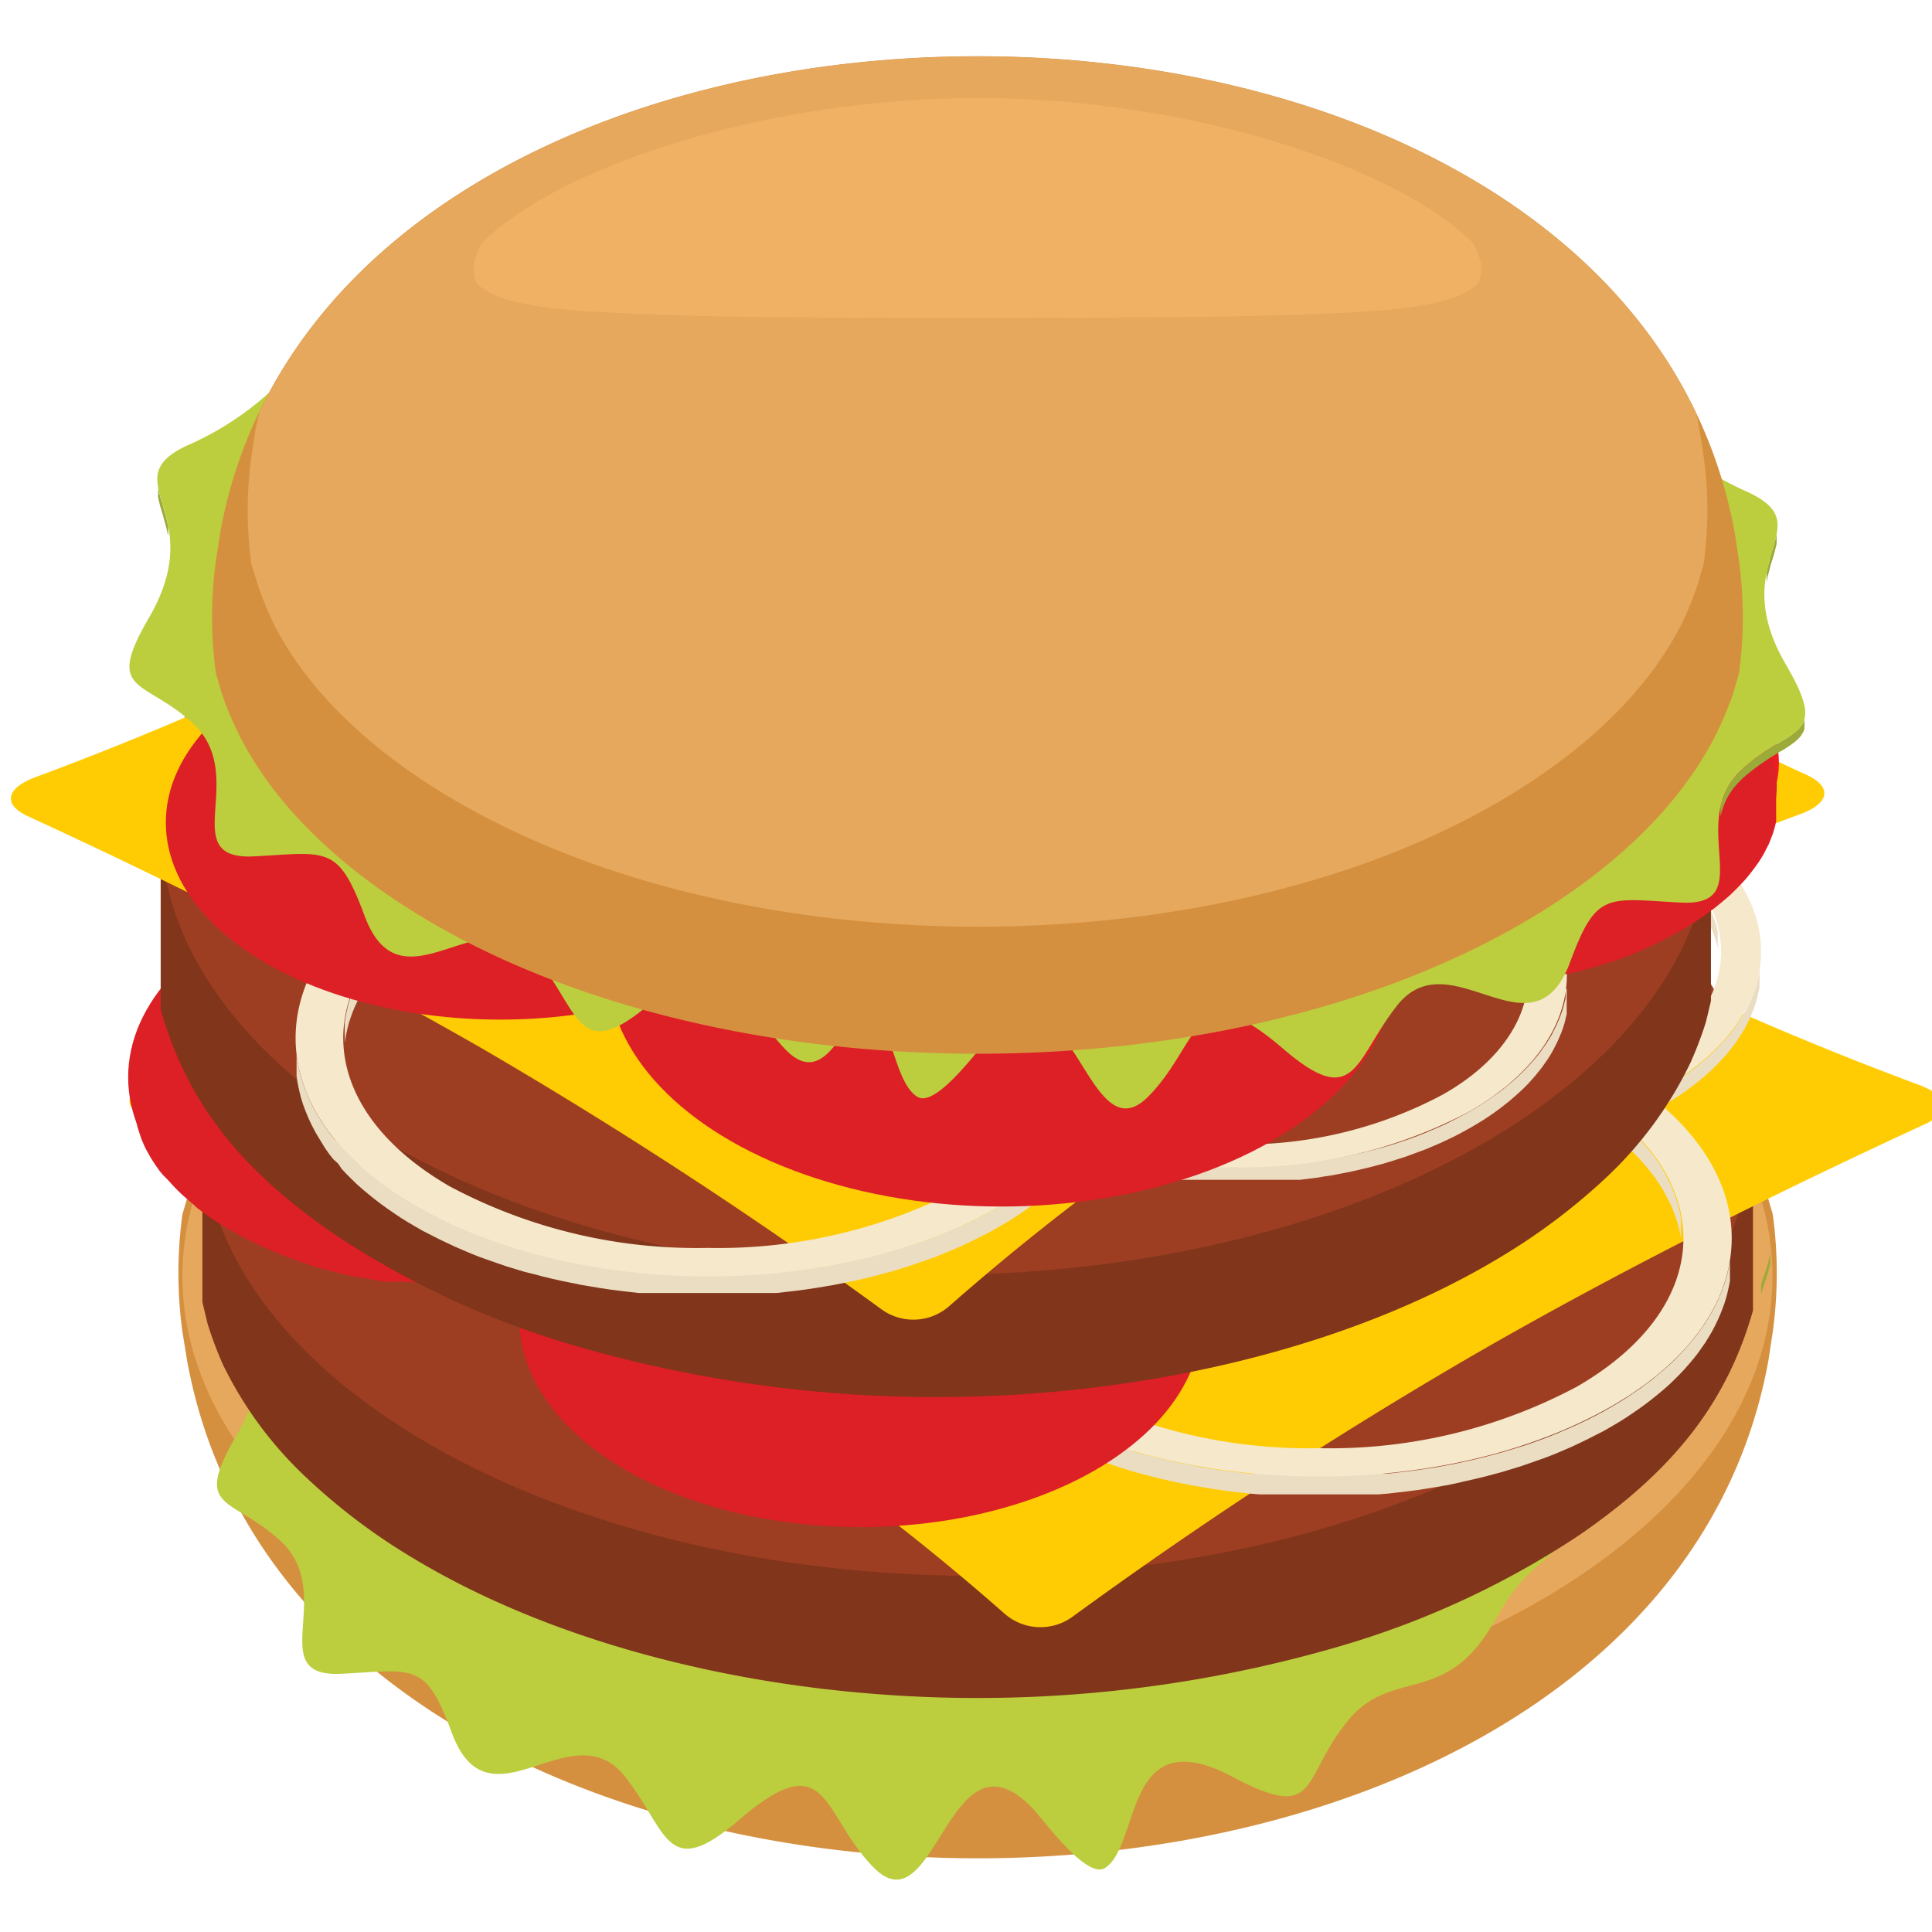 <svg id="Layer_1" data-name="Layer 1" xmlns="http://www.w3.org/2000/svg" viewBox="0 0 120 120"><defs><style>.cls-1{fill:#d5903f;}.cls-1,.cls-10,.cls-11,.cls-12,.cls-13,.cls-15,.cls-16,.cls-3,.cls-4,.cls-5,.cls-6,.cls-7,.cls-8,.cls-9{fill-rule:evenodd;}.cls-15,.cls-2{fill:#e6a85c;}.cls-3{fill:#9caa39;}.cls-4{fill:#bcce3d;}.cls-5{fill:#81351b;}.cls-6{fill:#9d3e22;}.cls-7{fill:#ffcc04;}.cls-8{fill:#ebddc1;}.cls-9{fill:#f5e8cb;}.cls-10,.cls-14{fill:#dd1f26;}.cls-11{fill:#ed1c24;}.cls-12{fill:#c07629;}.cls-13{fill:#e28526;}.cls-16{fill:#f1b164;}</style></defs><title>stickers no outline</title><path class="cls-1" d="M11.33,82.72a27,27,0,0,1,0-7.3l.4-1.36a23.73,23.73,0,0,1,1.14-2.7c3.3-6.45,10-11.14,16.35-14.15,18.26-8.6,44.72-8.6,63,0,6.38,3,13,7.7,16.35,14.15a23.73,23.73,0,0,1,1.14,2.7l.4,1.36a27,27,0,0,1,0,7.3l-.27,1.78c-7.48,41.23-90.74,41.23-98.22,0Z"/><ellipse class="cls-2" cx="60.71" cy="79.27" rx="49.38" ry="28.51"/><polygon class="cls-3" points="15.23 81.08 15.23 81.68 15.29 81.93 15.36 82.2 15.44 82.48 15.53 82.77 15.62 83.07 15.71 83.39 15.79 83.72 15.86 84.07 15.86 83.47 15.79 83.13 15.71 82.8 15.62 82.48 15.53 82.18 15.44 81.89 15.36 81.61 15.29 81.34 15.23 81.08"/><polygon class="cls-3" points="95.85 86.62 95.85 87.21 95.97 86.82 96.07 86.54 96.16 86.27 96.24 86 96.31 85.75 96.37 85.51 96.42 85.27 96.42 84.68 96.37 84.92 96.31 85.16 96.24 85.41 96.16 85.67 96.07 85.94 95.97 86.22 95.85 86.62"/><path class="cls-4" d="M90.82,75.45c-17.51-13.81-51.13-14-68.73-.25A19.18,19.18,0,0,1,17,78.48c-4.59,2.17,1.5,4.13-2.32,10.69-2.73,4.69-.37,3.73,2.68,6.48,3.65,3.28-1.09,8.58,3.88,8.31,4.55-.24,5.2-.73,6.83,3.68,2.31,6.23,7.44-1.49,10.75,2.71,2.67,3.38,2.55,6.58,7.08,2.69,5.64-4.84,5.09-.31,8.41,3,3.84,3.78,4.62-9.11,9.8-3.75.71.74,3.38,4.47,4.53,3.73,2.23-1.44,1.12-9.26,7.91-5.66,5.44,2.88,4.21.16,7.14-3.45,2.74-3.38,6-.88,9-6,1.7-2.88,1.87-2.81,4.33-5,4.71-4.2-2.53-5.35-1-9.66,1.09-3,.71-4.3-1.48-7l-2.11-2.32C91.86,76.35,91.38,75.93,90.82,75.45Z"/><polygon class="cls-3" points="28.77 74.24 28.77 74.83 28.83 75.09 28.9 75.36 28.98 75.64 29.07 75.92 29.16 76.23 29.25 76.55 29.33 76.88 29.4 77.22 29.4 76.63 29.33 76.28 29.25 75.95 29.16 75.64 29.07 75.33 28.98 75.04 28.9 74.77 28.83 74.5 28.77 74.24"/><polygon class="cls-3" points="27.04 85.71 27.04 86.3 27.09 86.46 27.17 86.61 27.26 86.75 27.37 86.89 27.5 87.01 27.64 87.14 27.8 87.26 27.97 87.38 28.16 87.5 28.36 87.62 28.57 87.75 28.79 87.89 29.02 88.03 29.26 88.18 29.52 88.34 29.77 88.52 30.04 88.71 30.32 88.92 30.59 89.15 30.88 89.39 31.2 89.71 31.47 90.03 31.7 90.37 31.89 90.71 32.04 91.05 32.16 91.41 32.26 91.76 32.26 91.17 32.16 90.81 32.04 90.46 31.89 90.11 31.7 89.77 31.47 89.44 31.2 89.12 30.88 88.8 30.59 88.56 30.32 88.33 30.04 88.12 29.77 87.93 29.52 87.75 29.26 87.59 29.02 87.44 28.79 87.29 28.57 87.16 28.36 87.03 28.16 86.91 27.97 86.78 27.8 86.66 27.64 86.54 27.5 86.42 27.37 86.29 27.26 86.16 27.17 86.02 27.09 85.87 27.04 85.71"/><polygon class="cls-3" points="109.39 79.78 109.39 80.37 109.51 79.97 109.61 79.69 109.7 79.42 109.78 79.16 109.85 78.91 109.91 78.67 109.96 78.43 109.96 77.84 109.91 78.07 109.85 78.32 109.78 78.57 109.7 78.83 109.61 79.1 109.51 79.38 109.39 79.78"/><path class="cls-5" d="M19,91.75a38,38,0,0,0,6.61,5c8.49,5.13,19.23,7.77,29.08,8.49a80.39,80.39,0,0,0,28.57-3,54.33,54.33,0,0,0,14.89-6.93c5.38-3.72,9-7.79,10.73-13.91V71.29c-2.48,8.65-9.41,14-17.57,17.79a64.66,64.66,0,0,1-12.46,4.23C64,96.75,46.25,95.87,32.16,89.94a47,47,0,0,1-10.77-6.22,27.35,27.35,0,0,1-6.94-7.91,23.41,23.41,0,0,1-1.14-2.5L12.88,72l-.31-1.3V80.87l.31,1.3a22.94,22.94,0,0,0,.95,2.55A23.9,23.9,0,0,0,19,91.75Z"/><path class="cls-6" d="M12.67,72C14.32,86.14,34.6,97.43,59.21,97.87c27.43.49,50.24-12.55,49.64-28.39-.55-14.62-21-26.61-46.28-27.17C34.14,41.67,10.76,55.57,12.67,72Z"/><path class="cls-7" d="M62.12,36.65A291.13,291.13,0,0,1,37.25,52.87C28.42,58,19,62.7,9.15,67.23,7.54,68,7.71,69,9.46,69.64a205.89,205.89,0,0,1,29.4,13.61,149.78,149.78,0,0,1,23.56,17,3.38,3.38,0,0,0,4.18.18A286.77,286.77,0,0,1,91.49,84.18c8.82-5.09,18.28-9.84,28.08-14.36,1.61-.74,1.44-1.74-.31-2.41A207.51,207.51,0,0,1,89.86,53.8a149.18,149.18,0,0,1-23.56-17A3.37,3.37,0,0,0,62.12,36.65Z"/><path class="cls-8" d="M56.35,78v1.24l.06.35.06.36.08.35.1.35.11.35.12.35.14.35.16.34.16.35.19.34.2.34.21.34.23.33.24.34.25.33.27.32.29.33.3.32.32.31.33.32.34.31.36.3.37.3.39.3.41.29.41.29.44.29.44.28.47.27.47.27.48.25.49.25.5.24.51.24.52.22.52.22.53.21.53.19.55.19.55.19.55.17.56.17.57.15.57.15.58.14.58.13.58.12.59.12.59.1.6.1.6.09.6.08.61.07.6.07.61.05.61,0,.62,0,.61,0,.61,0h2.46l.62,0,.61,0,.61,0,.61,0,.61-.05.61-.07.6-.07.61-.08.59-.09.6-.1.59-.1.59-.12L91,92l.58-.13.58-.14.57-.15.56-.15.56-.17.56-.17.55-.19.54-.19.54-.19.53-.21.52-.22.51-.22.51-.24.5-.24.49-.25.49-.25.47-.27.46-.27.45-.28.43-.29.42-.29.4-.29.39-.3.37-.3.36-.3.35-.31.33-.32.31-.31.3-.32.29-.33.27-.32.26-.33.24-.34.23-.33.21-.34.2-.34.18-.34.17-.35.15-.34.14-.35.13-.35.11-.35.09-.35.08-.35.07-.36,0-.35V78l0,.35-.07.36-.08.35-.09.35-.11.35-.13.35-.14.35-.15.34-.17.35-.18.34-.2.34-.21.34-.23.33-.24.34-.26.33-.27.32-.29.33-.3.32-.31.32-.33.31-.35.31-.36.3-.37.31-.39.29-.4.3-.42.28-.43.29-.45.28-.46.27-.47.27-.49.26-.49.25-.5.24-.51.23-.51.22-.52.22-.53.21-.54.2-.54.19-.55.18-.56.17-.56.17-.56.15-.57.15-.58.14-.58.13-.59.13-.59.11-.59.11-.6.09-.59.09-.61.08-.6.07-.61.07-.61,0-.61,0-.61,0-.61,0-.62,0H80.69l-.61,0-.61,0-.62,0-.61,0-.61,0-.6-.07-.61-.07-.6-.08-.6-.09-.6-.09L74,91l-.59-.11-.58-.13-.58-.13-.58-.14-.57-.15-.57-.15L70,90l-.55-.17-.55-.18-.55-.19-.53-.2-.53-.21-.52-.22-.52-.22-.51-.23-.5-.24-.49-.25-.48-.26-.47-.27-.47-.27-.44-.28-.44-.29L62,86.25l-.41-.3-.39-.29-.37-.31-.36-.3-.34-.31-.33-.31-.32-.32-.3-.32-.29-.33-.27-.32-.25-.33-.24-.34-.23-.33-.21-.34-.2-.34-.19-.34-.16-.35L57,80.43l-.14-.35-.12-.35-.11-.35-.1-.35-.08-.35-.06-.36L56.35,78Zm3-.13v1.24l0-.31,0-.31V76.59l0-.31,0-.31,0-.32.06-.31.07-.31.09-.31.09-.31.11-.31.13-.3.13-.31.15-.3.16-.3.18-.3.19-.3L61,72l.21-.29.23-.29.23-.29.26-.28.26-.29.28-.28.29-.27.3-.27.32-.27.33-.27.34-.26.36-.26.37-.26.38-.25.39-.24.41-.24.42-.24.42-.22.44-.23.44-.21.44-.2.46-.2.46-.19.47-.18.47-.18.48-.17.48-.16.49-.15.5-.15.5-.13.5-.14.51-.12.51-.11.52-.11.52-.1.52-.1.52-.08.53-.08.53-.07.54-.07.53,0,.54-.05.54,0,.54,0,.54,0,.54,0H83l.54,0,.54,0,.54,0,.54,0,.53.05.54,0,.53.07.53.07.53.08.53.08.52.1.52.1.52.11.51.11.51.12.5.14.5.13.49.15.49.15.49.16.48.17.47.18.47.18.46.19.45.2.45.2.44.21.43.23.43.22.41.24.41.24.4.24.38.25.37.26.35.26.34.26.33.27.32.27.3.27.3.27.27.28.27.29.25.28.24.29.23.29.21.29.2.3.19.3.17.3.16.3.15.3.14.31.12.3.11.31.1.31.08.31.07.31.06.31,0,.32,0,.31,0,.31v1.87l0,.31,0,.31V77.84l0-.31h0l0-.32,0-.31-.06-.31-.07-.31-.08-.31-.1-.31-.11-.31-.12-.3-.14-.31-.15-.3-.16-.3-.17-.3-.19-.3-.2-.3-.21-.29-.23-.29-.24-.29-.25-.29-.27-.28-.27-.28-.3-.27-.3-.28-.32-.27-.33-.26-.34-.26-.35-.26-.37-.26-.38-.25-.4-.24-.41-.24-.41-.24-.43-.23-.43-.22L96.19,68l-.45-.21-.45-.19-.46-.19-.47-.19-.47-.17-.48-.17-.49-.16-.49-.15-.49-.15-.5-.14-.5-.13-.51-.12-.51-.12-.52-.1-.52-.11-.52-.09-.53-.08-.53-.08-.53-.07-.53-.07-.54,0-.53,0-.54,0-.54,0-.54,0-.54,0H80.84l-.54,0-.54,0-.54,0-.54,0-.54,0-.53,0-.54.07-.53.07-.53.08-.52.08-.52.09-.52.11-.52.1-.51.12-.51.12-.5.13-.5.14-.5.15-.49.15-.48.16-.48.17-.47.17-.47.19-.46.19-.46.19-.44.21-.44.21-.44.22-.42.23-.42.24-.41.24-.39.24-.38.25-.37.26-.36.26-.34.26-.33.26L63,71l-.3.28-.29.27-.28.28-.26.28-.26.29-.23.29-.23.29-.21.29-.2.3-.19.3-.18.3-.16.3-.15.3L60,75l-.13.3-.11.31-.09.31-.09.31-.07.31-.06.31,0,.31,0,.32h0Z"/><path class="cls-9" d="M63.8,66.44c-5,2.89-7.51,6.68-7.51,10.47s2.5,7.57,7.51,10.46,11.56,4.34,18.12,4.34S95,90.26,100.05,87.37s7.51-6.68,7.51-10.47-2.51-7.57-7.51-10.46-11.57-4.33-18.13-4.33S68.8,63.55,63.8,66.44ZM59.32,76.91c0-3.34,2.21-6.68,6.62-9.23a32.64,32.64,0,0,1,16-3.82,32.61,32.61,0,0,1,16,3.82c4.42,2.55,6.62,5.89,6.62,9.23s-2.2,6.67-6.62,9.22a32.61,32.61,0,0,1-16,3.82,32.64,32.64,0,0,1-16-3.82C61.53,83.58,59.32,80.24,59.32,76.91Z"/><path class="cls-8" d="M12.61,60.47v.92l0,.26,0,.26.06.27.08.26.08.26L13,63l.1.26.12.26.12.25.14.26.15.25.16.25.17.25.18.25.19.24.2.25.21.24L15,66l.23.23.25.24.25.23.27.23.28.22.29.22.3.22.31.21.32.22.33.2.35.21.35.2.36.19.37.18.37.18.38.18.38.16.39.16.39.16.4.15.41.14.4.13.42.13.42.13.42.11.42.11.43.11.43.09.44.1.44.08.44.08.44.07.45.07.45.06.45,0,.45,0,.45,0,.46,0,.46,0,.45,0H33l.45,0,.46,0,.45,0,.46,0,.45,0,.45,0,.45-.06.44-.07.45-.07.44-.08L38,71l.43-.1.44-.09.43-.11.42-.11.42-.11.42-.13.41-.13.41-.13.41-.14.4-.15.39-.16.39-.16.38-.16.38-.18.37-.18.37-.18.36-.19.35-.2.34-.21.34-.2.32-.22.31-.21.3-.22.29-.22.28-.22.27-.23.25-.23.25-.24.23-.23.23-.24.21-.24.2-.25.19-.24.18-.25.17-.25.16-.25.15-.25.13-.26.13-.25.11-.26.11-.26.09-.26.08-.26.07-.26.06-.27,0-.26,0-.26v-.92l0,.26,0,.26-.06.26-.07.27-.08.26-.09.26-.11.26-.11.25-.13.26-.13.25-.15.26-.16.25-.17.25-.18.25-.19.24-.2.25-.21.24-.23.24-.23.23-.25.24-.25.23-.27.22-.28.23-.29.22-.3.22-.31.21-.32.21-.34.21-.34.2-.35.2-.36.2-.37.18-.37.18-.38.17-.38.17-.39.16-.39.16-.4.14-.41.15-.41.13-.41.13-.42.12-.42.12-.42.11-.43.11-.44.09-.43.09-.44.09-.44.08-.45.07-.44.07-.45.06-.45,0-.45.05-.46,0-.45,0-.46,0-.45,0-.46,0H30.73l-.46,0-.45,0-.46,0-.46,0-.45,0L28,70.49l-.45,0-.45-.06-.45-.07-.44-.07-.44-.08-.44-.09L24.89,70l-.43-.09L24,69.78l-.42-.11-.42-.12-.42-.12-.42-.13-.4-.13L21.54,69l-.4-.14-.39-.16-.39-.16L20,68.39l-.38-.17L19.23,68l-.37-.18-.36-.2-.35-.2-.35-.2-.33-.21-.32-.21-.31-.21-.3-.22-.29-.22L16,66l-.27-.22-.25-.23-.25-.24L15,65l-.23-.24-.21-.24-.2-.25-.19-.24L14,63.82l-.17-.25-.16-.25-.15-.26-.14-.25-.12-.26-.12-.25L13,62l-.09-.26-.08-.26-.08-.27L12.69,61l0-.26,0-.26Zm2.25-.1v.92l0-.23,0-.23V59.44l0-.23,0-.24,0-.23,0-.23.05-.23.06-.23.07-.23.09-.23.09-.23.1-.23.11-.22.12-.23.13-.22.14-.22.15-.22.16-.22.17-.22.17-.21.19-.22.2-.21.21-.2.21-.21.23-.2.23-.2.25-.2.26-.2.26-.19.27-.19.29-.18.29-.19.31-.18.31-.17.31-.17.33-.17.32-.15.34-.16.33-.14.35-.15.35-.13.35-.13.35-.13.36-.12.37-.11.37-.11.37-.1.37-.1.38-.09.38-.09.39-.08.38-.07.39-.07.39-.07.4-.06.39,0,.4,0,.4,0,.4,0,.4,0,.4,0,.4,0h2.42l.41,0,.4,0,.4,0,.4,0,.4,0,.4,0,.39,0,.39.06.4.07.38.07.39.07.39.08.38.09.38.09.37.1.37.1.37.11.36.11.37.12.35.13.35.13.35.13.34.15.34.14.34.16.32.15.33.17.31.17.31.17.31.18.29.19.28.18.28.19.26.19.26.2.24.2.24.2.23.2.21.21.21.2.2.21.19.22.17.21.17.22.16.22.15.22.14.22.13.22.12.23.11.22.1.23.09.23.08.23.08.23.06.23.05.23,0,.23,0,.23,0,.24,0,.23v1.39l0,.23,0,.23v-.92l0-.23h0l0-.23,0-.24,0-.23-.05-.23L48.24,59l-.08-.23-.08-.23L48,58.28l-.1-.23-.11-.22-.12-.23-.13-.22-.14-.22-.15-.22-.16-.22-.17-.22-.17-.21-.19-.21-.2-.21-.21-.21-.21-.21-.23-.2-.24-.2-.24-.2-.26-.2-.26-.19-.28-.19-.28-.18-.29-.19-.31-.18-.31-.17-.31-.17-.33-.16-.32-.16-.34-.16-.34-.14-.34-.14-.35-.14-.35-.13-.35-.13-.37-.12L39.47,52l-.37-.11-.37-.1-.37-.1L38,51.59l-.38-.09-.39-.08-.39-.07-.38-.07-.4-.06-.39-.06-.39-.06-.4,0-.4-.05-.4,0-.4,0-.4,0-.41,0H30.43l-.4,0-.4,0-.4,0-.4,0-.4.05-.4,0-.39.06-.4.06-.39.06-.39.07-.38.07-.39.08-.38.09-.38.09-.37.1-.37.1-.37.11-.37.11-.36.12-.35.13-.35.13-.35.14-.35.14-.33.14-.34.16-.32.16-.33.16-.31.17-.31.17-.31.18-.29.19-.29.18-.27.19-.26.19-.26.2-.25.2-.23.2-.23.2-.21.21-.21.21-.2.21-.19.21-.17.21-.17.22-.16.22-.15.22-.14.22-.13.22-.12.23-.11.22-.1.23-.09.23-.09.23-.07.23L15,59.2l-.05.23,0,.23,0,.24,0,.23h0Z"/><path class="cls-9" d="M18.15,51.88c-3.73,2.15-5.59,5-5.59,7.79s1.86,5.64,5.59,7.79a27.5,27.5,0,0,0,13.49,3.23,27.51,27.51,0,0,0,13.5-3.23c3.73-2.15,5.59-5,5.59-7.79S48.87,54,45.14,51.88a27.62,27.62,0,0,0-13.5-3.23,27.61,27.61,0,0,0-13.49,3.23Zm-3.33,7.79c0-2.48,1.64-5,4.93-6.87A24.37,24.37,0,0,1,31.64,50a24.38,24.38,0,0,1,11.9,2.84c3.29,1.9,4.93,4.39,4.93,6.87s-1.64,5-4.93,6.87a24.27,24.27,0,0,1-11.9,2.85,24.26,24.26,0,0,1-11.89-2.85C16.46,64.65,14.82,62.16,14.82,59.67Z"/><path class="cls-8" d="M34.62,59v1.18l.05.33.07.34.07.33.09.34.11.33.12.33.13.33.14.33.16.33.18.32.19.32.2.32.21.32.23.32.25.31.25.31.27.31.29.3.3.3.31.3.33.29.34.29.35.29.37.28L40,68l.39.27.41.27.43.27.43.26.45.25.46.24.47.24.47.23.48.22.49.21.5.21.5.2L46,71l.51.18.52.18.53.16.53.16.54.15.54.14.55.13.55.12.55.12.56.11.57.1.56.09.57.09.57.07.58.07.57.06.58.05.58,0,.58,0,.58,0,.58,0h2.34l.58,0,.58,0,.58,0,.58,0L63,73l.57-.06.58-.07.57-.07.57-.09.56-.09.57-.1.55-.11.56-.12.55-.12.55-.13.54-.14.54-.15.53-.16.53-.16.52-.18.51-.18.51-.18.5-.2.5-.21.49-.21.48-.22.47-.23.47-.24.46-.24.44-.25.44-.26.43-.27.41-.27.39-.27.39-.28.37-.28.35-.29.34-.29.33-.29.31-.3.3-.3.28-.3.28-.31.25-.31.25-.31.23-.32.21-.32.2-.32.19-.32.18-.32.16-.33.14-.33.13-.33.12-.33.11-.33.09-.34L83,60.8l.07-.34,0-.33V59l0,.34-.07.34L83,60l-.09.33-.11.34-.12.33-.13.33-.14.32-.16.33-.18.33-.19.32-.2.32-.21.32-.23.31-.25.32-.25.31-.28.3-.28.31-.3.3-.31.3-.33.29-.34.29-.35.29-.37.28-.39.28-.39.27-.41.27-.43.26-.44.26-.44.25-.46.25-.47.24-.47.23-.48.22-.49.21-.5.2-.5.2-.51.19-.51.18-.52.17-.53.17-.53.15-.54.15-.54.14L68,71l-.55.12-.56.12-.55.11-.57.1-.56.09-.57.08-.57.08-.58.07-.57.06-.58,0-.58,0-.58,0-.58,0-.58,0H57.71l-.58,0-.58,0-.58,0-.58,0-.58,0-.57-.06-.58-.07-.57-.08-.57-.08L52,71.41l-.57-.1-.56-.11-.55-.12L49.73,71l-.55-.14-.54-.14-.54-.15-.53-.15L47,70.21,46.52,70,46,69.86l-.51-.19-.5-.2-.5-.2L44,69.06l-.48-.22-.47-.23-.47-.24-.46-.25-.45-.25-.43-.26-.43-.26-.41-.27L40,66.81l-.39-.28-.37-.28L38.91,66l-.34-.29-.33-.29-.31-.3-.3-.3-.29-.31-.27-.3-.25-.31-.25-.32-.23-.31-.21-.32-.2-.32-.19-.32-.18-.33-.16-.33-.14-.32L35.13,61,35,60.63l-.11-.34L34.81,60l-.07-.33-.07-.34L34.62,59Zm2.87-.12V60l0-.3V57.35l0-.3,0-.29.05-.3.07-.29.08-.3.09-.29.11-.29.11-.29.13-.29.14-.29.16-.29.16-.28.18-.28.19-.28.2-.28.22-.28.22-.27.24-.27.25-.27.27-.27.27-.26.29-.26.3-.25.31-.25.33-.25.34-.25.35-.24.36-.24.37-.23.39-.23.4-.22.4-.22.41-.21.42-.2.42-.19L46.2,48l.44-.18.44-.18.45-.16.46-.16.45-.15.47-.15.47-.14.47-.13.48-.12.48-.12.49-.11.49-.1.49-.1.5-.08.49-.09.51-.07.5-.07.5-.06.51,0,.51-.05.51,0,.51,0,.52,0,.51,0h2.06l.51,0,.51,0,.52,0,.51,0,.51.05.5,0,.51.06.5.07.51.07.49.09.5.08.49.1.49.1.49.11.48.12.48.12.47.13.47.14.46.15.46.15.46.16.45.16.44.18.44.18.43.19.42.19.42.2.41.21.4.22.4.22.39.23.37.23.36.24.35.24.34.25.32.25.32.25.3.25.29.26.27.26.27.27.25.27.24.27.22.27.22.28.2.28.19.28.18.28.16.28.16.29.14.29.13.29.11.29.11.29.09.29.08.3.07.29,0,.3,0,.29,0,.3v2.36l0,.3V58.83l0-.29h0l0-.29,0-.3,0-.29-.07-.3L80,57.05l-.09-.3-.11-.29-.11-.29-.13-.29-.14-.29-.16-.28L79.12,55l-.18-.28-.19-.28-.2-.28-.22-.27-.22-.28-.24-.27-.25-.27-.27-.26-.27-.26-.29-.26-.3-.26-.32-.25-.32-.25-.34-.24-.35-.25-.36-.23-.37-.24L74,50.37l-.4-.23-.4-.21-.41-.21-.42-.2-.42-.2-.43-.19L71.12,49l-.44-.17-.45-.17-.46-.16-.46-.15-.46-.14L68.38,48l-.47-.13-.48-.13L67,47.65l-.49-.11L66,47.43l-.49-.09-.5-.09-.49-.08L64,47.09l-.5-.06L63,47l-.5-.06-.51,0-.51,0-.52,0-.51,0-.51,0H57.85l-.51,0-.52,0-.51,0-.51,0-.51,0-.51.06-.5.06-.5.06-.51.08-.49.08-.5.09-.49.09-.49.11-.49.11-.48.11-.48.13-.47.13-.47.14-.47.14-.45.15-.46.16-.45.17-.44.17-.44.18-.43.19-.42.2-.42.2-.41.21-.4.21-.4.23-.39.22-.37.24-.36.23-.35.25-.34.24-.33.25-.31.25-.3.26-.29.26-.27.26-.27.26-.25.27-.24.27-.22.28-.22.27-.2.28-.19.28-.18.28-.16.29-.16.28-.14.29-.13.29-.11.29-.11.29-.09.3-.08.29-.07.3-.05.29,0,.3,0,.29h0Z"/><path class="cls-9" d="M41.68,48c-4.74,2.74-7.12,6.33-7.12,9.92s2.38,7.19,7.12,9.93S52.66,72,58.88,72s12.45-1.37,17.19-4.11,7.13-6.33,7.13-9.93S80.82,50.76,76.07,48s-11-4.12-17.19-4.12S46.43,45.28,41.68,48Zm-4.24,9.92c0-3.16,2.09-6.33,6.28-8.75a31,31,0,0,1,15.16-3.62A31,31,0,0,1,74,49.19c4.19,2.42,6.28,5.59,6.28,8.75S78.23,64.28,74,66.7a31.07,31.07,0,0,1-15.16,3.62A31.07,31.07,0,0,1,43.72,66.7C39.53,64.28,37.44,61.11,37.44,57.94Z"/><path class="cls-8" d="M67.48,60v1l0,.29,0,.29.07.29.07.29.09.28.11.29L68,63l.13.29.13.28.15.28.17.28.17.27.19.28.19.27.21.27.23.27.23.26.25.26.25.26.27.26.29.25.29.25.31.25.31.24.33.24.35.24.35.23.37.23.37.22.39.22.4.21.4.21.41.2.41.19.42.18.43.18.43.17.44.16.45.15.45.15.45.15.46.13.46.13.47.12.47.11.48.11.48.1.48.1.48.08.49.08.49.07.49.07.5.06.5.05.49,0,.5,0,.51,0,.5,0,.5,0h2l.5,0,.51,0,.5,0,.5,0,.5,0,.49-.05.5-.06.49-.07.49-.07.49-.08.48-.08.49-.1.47-.1.48-.11.47-.11.47-.12L97.7,71l.46-.13.46-.15.45-.15.44-.15.44-.16.43-.17.43-.18.42-.18.42-.19.4-.2.41-.21.39-.21.39-.22.38-.22.36-.23.36-.23.34-.24.33-.24.32-.24.3-.25.3-.25.28-.25.27-.26.26-.26.24-.26.24-.26.22-.27.21-.27.2-.27.18-.28.18-.27.16-.28.15-.28.14-.28.12-.29.12-.28.1-.29.09-.28.08-.29.06-.29.06-.29,0-.29V60l0,.29-.06.29-.06.29-.08.28-.09.29-.1.29-.12.28-.12.28-.14.29-.15.28-.16.27-.18.28-.18.27-.2.28-.21.27-.22.26-.24.27-.24.26-.26.26-.27.26-.28.25-.3.25-.3.25-.32.24-.33.24-.34.24-.36.23-.36.23-.38.22-.39.22-.39.21-.41.21-.4.19-.42.19-.42.19-.43.17-.43.17-.44.17-.44.15-.45.15-.46.14L97.7,70l-.46.13-.47.12-.47.11-.48.11-.47.1-.49.09-.48.09-.49.08-.49.07-.49.07-.5.06-.49,0-.5,0-.5,0-.5,0-.51,0h-3l-.5,0-.51,0-.5,0-.49,0-.5,0-.5-.06-.49-.07-.49-.07-.49-.08L82,70.61l-.48-.09-.48-.1-.48-.11L80,70.2l-.47-.12L79.11,70l-.46-.14-.45-.14-.45-.15-.45-.15-.44-.17L76.43,69,76,68.86l-.42-.19-.41-.19-.41-.19-.4-.21-.4-.21-.39-.22-.37-.22-.37-.23L72.48,67l-.35-.24-.33-.24-.31-.24L71.18,66l-.29-.25-.29-.25-.27-.26L70.08,65l-.25-.26-.23-.27-.23-.26-.21-.27L69,63.64l-.19-.27-.17-.28-.17-.27-.15-.28-.13-.29L68,62l-.11-.28-.11-.29-.09-.29-.07-.28-.07-.29,0-.29,0-.29Zm2.48-.1v1l0-.26v-2l0-.26,0-.26,0-.25.06-.26.07-.25.08-.25.09-.25.1-.25.11-.25.12-.25.14-.25.14-.25.15-.24.17-.24.17-.24.19-.24.19-.23.21-.24.21-.23.23-.23.24-.22.25-.23.26-.22.27-.22.28-.21.29-.21.3-.21.31-.2.32-.21.34-.19.34-.2.35-.18.35-.18.36-.18.37-.16.37-.17.38-.15.38-.15.39-.15.39-.13.39-.13.41-.13.4-.12.41-.11.41-.11.42-.1.42-.09.42-.09.42-.08.43-.08.43-.07.43-.07.44-.05.43-.06.44,0,.44,0,.44,0,.44,0,.45,0,.44,0h1.77l.45,0,.44,0,.44,0,.44,0,.44,0,.44,0,.43.06.44.05.43.07.43.07.43.08.42.08.43.09.42.09.41.1.41.11.41.11.41.12.4.13.39.13.4.13.38.15.38.15.38.15.37.17.37.16.36.18.35.18.35.18.34.2.34.19.32.21.31.2.3.21.29.21.28.21.27.22.26.22.25.23.24.22.23.23.22.23.2.24.2.23.18.24.18.24.16.24.15.24.15.25.13.25.12.25.11.25.1.25.09.25.08.25.07.25.06.26,0,.25,0,.26,0,.26,0,.25v1.53l0,.25,0,.26v-1l0-.26h0l0-.26,0-.25,0-.26-.06-.25-.07-.26-.08-.25-.09-.25-.1-.25-.11-.25-.12-.25-.13-.25-.15-.24-.15-.25-.16-.24-.18-.24-.18-.24-.2-.23-.2-.24-.22-.23-.23-.23-.24-.22-.25-.22-.26-.23-.27-.21-.28-.22-.29-.21-.3-.21-.31-.2-.32-.2-.34-.2-.34-.19-.35-.19-.35-.18-.36-.17-.37-.17-.37-.16L99,51.33l-.38-.15L98.2,51l-.4-.14-.39-.13-.4-.13-.41-.11-.41-.12-.41-.1-.41-.11L95,50.11,94.52,50l-.42-.08-.43-.08-.43-.07-.43-.06-.44-.06-.43-.05-.44,0-.44,0-.44,0-.44,0-.44,0-.45,0H87.52l-.44,0-.45,0-.44,0-.44,0-.44,0-.44,0-.43.05-.44.06-.43.06-.43.07-.43.08-.42.08-.42.09-.42.09-.42.11-.41.1-.41.12-.4.11-.41.13L79,50.9l-.39.14-.39.14-.38.15-.38.16-.37.16-.37.17-.36.17-.35.18-.35.19-.34.19-.34.2-.32.2-.31.2-.3.21-.29.21-.28.22-.27.21-.26.23-.25.22-.24.22-.23.23-.21.23-.21.24-.19.23-.19.24-.17.24-.17.24-.15.25-.14.24-.14.25-.12.25-.11.25-.1.25-.09.25-.08.25-.07.26-.06.25,0,.26,0,.25,0,.26h0Z"/><path class="cls-9" d="M73.57,50.52c-4.09,2.37-6.14,5.47-6.14,8.57s2,6.2,6.14,8.56A30.3,30.3,0,0,0,88.41,71.2a30.29,30.29,0,0,0,14.83-3.55c4.09-2.36,6.14-5.46,6.14-8.56s-2-6.2-6.14-8.57A30.39,30.39,0,0,0,88.41,47a30.41,30.41,0,0,0-14.84,3.54Zm-3.66,8.57c0-2.74,1.81-5.47,5.42-7.55a26.67,26.67,0,0,1,13.08-3.13,26.65,26.65,0,0,1,13.07,3.13c3.62,2.08,5.42,4.81,5.42,7.55s-1.8,5.46-5.42,7.55a26.76,26.76,0,0,1-13.07,3.13,26.78,26.78,0,0,1-13.08-3.13C71.72,64.55,69.91,61.82,69.91,59.09Z"/><path class="cls-10" d="M47.3,67.13l0,.07h0l.29-.19.27-.19.26-.19.23-.2.22-.2.21-.2.18-.21.16-.21.14-.21.12-.22.1-.23.08-.25.06-.26,0-.26,0-.25V66.4l0,.26,0,.26-.06.25-.08.26-.1.22-.12.22-.14.22-.16.21-.18.21-.21.2-.22.2-.23.2-.26.19-.27.19-.29.19-.3.18-.31.19-.32.18-.34.18-.35.19-.36.18-.36.18-.37.18-.39.19-.38.18-.39.19-.4.19-.4.19-.4.2-.41.19-.4.21-.41.2-.4.21-.4.21-.4.22-.39.23L39,74l-.38.23-.37.23-.37.23-.35.24-.35.23-.34.23-.34.23-.33.24-.33.22-.32.23-.32.22-.32.22-.32.22-.31.21-.32.21-.32.2-.31.19L33,78l-.32.18-.32.17-.33.17-.33.15-.33.15-.34.14-.34.13-.35.11-.36.11-.37.09-.37.08-.38.07-.4.06-.43,0-.45,0-.44,0H25.78l-.46,0-.45,0-.46,0-.46,0-.45-.06L23,79.45l-.46-.07-.46-.08-.45-.09-.46-.1L20.76,79l-.46-.12-.45-.12-.44-.13L19,78.49l-.44-.15-.43-.16L17.65,78l-.42-.17-.43-.18-.42-.19L16,77.29l-.41-.2-.4-.2-.39-.22-.39-.21L14,76.23,13.63,76l-.35-.23-.35-.24-.33-.24-.33-.24L12,74.8l-.29-.25-.29-.25-.27-.25-.26-.26-.25-.27-.24-.26L10.14,73l-.22-.26-.19-.27-.19-.28-.17-.27-.16-.28-.15-.27-.13-.28-.12-.28-.1-.28-.09-.28L8.54,70l-.06-.28-.05-.29,0-.28,0-.28V66.36l0,.28,0,.29.05.28.06.28.08.28.09.28.1.28.12.28.13.28.15.28.16.27.17.28.19.27.19.27.22.27.22.26.24.27.25.26.26.26.27.25.29.26.29.25.31.24.33.25.33.24.35.23.35.24.37.22.38.23.39.22.39.21.4.2.41.2.41.2.42.18.43.18.42.17.44.16.43.16L19,76l.45.14.44.13.45.13.46.11.45.11.46.1.45.09.46.08,0,0-.07-.06-.06-.07-.05-.07-.05-.08-.05-.07,0-.08,0-.07,0-.08,0-.08,0-.08,0-.08V75.4l0,0-.05,0-.06,0-.05,0-.06,0-.06,0-.06,0-.07,0-.06,0-.07,0-.06,0-.07,0-.07,0-.07,0-.07,0-.08,0-.11,0-.11,0-.12,0-.12,0-.12,0-.11,0h-.61l-.11,0-.12,0-.12,0-.11,0-.12,0L19,75.83l-.14-.07-.13-.09-.11-.09-.09-.1-.07-.1-.06-.11,0-.11,0-.11v-.76h-.06l-.05,0h-.11l-.12,0-.12,0h-.12l-.12,0h-.72l-.12,0-.11,0-.12,0-.11,0-.1,0-.11,0-.1-.06-.1-.05L16,74.07,15.9,74l-.06-.06-.06-.07,0-.06,0-.07,0-.07,0-.08V72.11H14.5l-.11,0-.12,0-.12,0L14,72l-.1,0-.1,0-.1,0-.09,0-.09,0-.08-.06-.08,0-.06-.07-.09-.11-.07-.11,0-.11V70h-1l-.08,0H12l-.07,0h-.08l-.07,0-.07,0-.12,0-.11,0-.1,0-.1,0-.1,0-.09,0L11,69.57l-.08,0-.07-.06-.07-.06-.06-.06,0-.06,0-.06,0-.07,0-.07,0-.08V66.61l0,.11-.1.24-.07.23-.07.24-.05.24,0,.24,0,.26V65.7l0-.26,0-.24.05-.24.07-.23.07-.24.1-.24.1-.23.12-.23.13-.24.14-.23.16-.22.17-.23.18-.23.19-.22.2-.22.22-.23.22-.21.24-.22.25-.22.26-.21.27-.21.28-.21.29-.21.3-.21.3-.2.32-.2.33-.2.33-.2.35-.2.35-.19.36-.19.37-.19.38-.19.32-.21.32-.22.33-.2.34-.21.34-.2.34-.19.35-.19.35-.18.35-.18.36-.17.36-.17.36-.16.37-.16.37-.15.37-.14.38-.14.38-.13.38-.12.39-.12.39-.11.39-.11.39-.09.4-.09.4-.09.4-.07.4-.07.41-.06.4,0,.41-.05.42,0,.41,0,.42,0,.44,0h1.33l.45,0,.44,0,.45,0,.44,0,.45,0,.44.06.44.06.44.07.43.08.44.08.43.09.43.1.43.1.42.12.42.11.42.13.41.13.41.14.4.14.4.15.39.16.39.16.39.17.38.18.37.18.37.19.36.19.35.2.34.2.34.21.32.21.32.21.3.22.29.22.28.22.27.23.26.23.25.23.23.23.22.23.21.24.2.23.18.24.17.24.16.24.14.24.13.24.11.24.1.24.09.24.07.24,0,.24,0,.24,0,.24V66l0-.24,0-.24,0-.24L47.56,65l-.09-.24-.1-.24-.11-.24-.13-.24L47,63.84l-.16-.24-.17-.24-.18-.24h0V64.3l0,.07,0,.07,0,.07,0,.06-.05.07,0,.06-.06.06-.07.06-.07.06-.08.06-.08,0-.09.05-.09,0-.1,0-.09,0-.1,0-.1,0-.11,0-.1,0-.11,0-.11,0-.12,0-.11,0-.12,0-.12,0-.12,0-.13,0V63.09l.13,0,.12,0,.12,0,.12,0,.11,0,.12,0,.11,0,.11,0,.1,0,.11,0,.1,0,.1,0,.09,0,.1-.05.09,0,.09,0,0,0-.07-.07-.23-.24L45.37,62l-.26-.22-.27-.23-.28-.22-.29-.22-.3-.22-.32-.21-.06-.05v1.67l0,.07,0,.07,0,.07,0,.07,0,.07,0,0,0,0,0,0,0,.05,0,0,0,0,0,0,0,0-.05,0,0,0,0,0-.05,0-.06,0-.05,0-.06,0-.05,0V60.78l.05,0,.06,0,.05,0,.06,0,.05,0,0,0,0,0,.05,0,0,0,0,0,0,0L43,60.21l-.34-.2-.35-.2-.36-.2-.37-.18-.37-.19-.38-.17-.34-.15V61l0,.07,0,.07v0l0,0v0l0,0v0l0,0,0,0,0,0V58.9l0,0v0L40,58.74l-.39-.16-.4-.15-.4-.14-.41-.14L38,58l-.42-.13-.42-.12-.42-.11-.43-.1-.09,0v2.62l0,.06,0,.06,0,.06,0,.06,0,.06,0,.06,0,0V58.11l0-.06,0-.06,0-.06,0-.06,0-.06,0-.06,0-.06v-.15l-.33-.08-.43-.09L35,57.29l-.43-.08-.44-.07-.44-.06L33.29,57l-.45,0-.44,0h0v2.45l0,.1V56.93l-.43,0-.44,0-.45,0H29.29l-.42,0-.41,0-.31,0v.28l0,.08v.08l0,.08,0,.08,0,.08,0,.08,0,.08,0,.08,0,.08,0,.08.05.07,0,.08.05.08,0,.07.06.08.05.08.06.07.06.07.06.08.07.07.06.07.07.07.07.08.07.07.07.07.08.06.07.07.08.07h0v2.46h0l-.08-.07-.07-.07-.08-.07-.07-.07-.07-.07-.07-.07-.07-.07L29,61.24l-.07-.07-.06-.08L28.82,61l-.06-.08-.05-.07-.06-.08,0-.07-.05-.08,0-.08-.05-.08,0-.07,0-.08,0-.08,0-.08,0-.08,0-.08,0-.08,0-.08v-.08l0-.08V56.94H28l-.41,0-.4,0-.41.06-.4.07-.4.07-.4.08-.4.09-.39.1-.39.11-.39.11-.39.11-.38.13-.38.13-.38.14-.37.14-.37.15-.37.16-.36.16-.36.16-.36.18-.35.18-.35.18-.35.19-.34.19-.34.2-.34.2-.33.21-.32.22-.32.21-.38.19-.37.19-.36.19-.35.19-.35.2-.33.19-.33.2-.32.21-.3.2-.3.21-.29.2-.28.21-.27.22-.26.21-.25.22-.24.21-.22.22-.22.22-.2.23-.19.22-.18.23-.17.22-.16.23-.14.23-.13.23-.12.24,0,.09v0l0,.07,0,.07,0,.06,0,.07.06.06.07,0,.07.06.08,0,.09.05.09,0,.1,0,.1,0,.1,0,.11,0,.12,0,.07,0,.07,0h.08l.07,0,.08,0h2.18v2.1h0l.12,0,.11,0h1.33l.1,0H16l.09,0,.1,0,.1,0,.1,0,.09,0,.1,0v2.44l.09,0,.11,0,.12,0h.84l.12,0,.12,0,.12,0h.16l.05,0h.1l0,0h.05V73l.09.09.11.09.13.09.14.07.17.07.12,0,.11,0,.12,0,.12,0,.11,0h.61l.11,0,.12,0,.12,0,.12,0,.11,0,.11,0,.08,0,.07,0,.07,0,.07,0,.07,0,.06,0,.07,0,.06,0,.07,0,.06,0,.06,0,.06,0,.05,0L22,73,22,73l.06,0v.68l0,.08,0,.08,0,.08,0,.08,0,.08,0,.07.05.08.05.07.05.07.06.07.07.06.07.07.07.06.09.06.08.05.1,0,.1,0,.1,0,.11,0,.12,0,.12,0,.13,0h.76l.12,0,.11,0,.11,0,.11,0,.1,0,.1,0,.1,0,.09,0,.09,0,.09,0,.08-.06.08,0,.07-.06.07-.06.07-.06.06-.06,0-.07.06-.06L26,74l.05-.06,0-.07,0-.07,0-.07,0-.07,0-.08,0-.07v-.07l0,0v.08l0,0v0l0,0,0,.07,0,.06,0,.07.05.07.06.07.06.06.06.07.07.07.07.07.08.07.07.06.09.07.08.06.09.06.09.06.1,0,.1.06.1,0,.11,0,.1,0,.11,0,.12,0,.11,0,.12,0,.12,0h.13l.12,0h.53l.14,0,.12,0,.12,0,.1,0,.11,0,.1-.05.09,0,.08,0,.05,0-.06,0-.13,0-.14,0-.14,0V72.11l.14,0,.14,0,.13,0,.14.05.13,0,.14,0,.13,0,.13,0,.14,0,.13,0,.13,0,.13,0,.13,0,.13,0,.13,0,.12,0,.13,0,.12,0,.13,0,.12,0,.12,0,.13,0,.12,0,.12,0,.11,0L33,73h.12l.11,0H34.8l.07,0h.07v1.28l.27-.18.32-.23.32-.22.33-.23.33-.23.34-.24.34-.23.35-.23.22-.15,0,0-.18-.13L37.36,72l-.21-.15-.22-.16-.23-.16-.24-.17-.25-.18L36,71l-.27-.19-.27-.19-.28-.2-.29-.2-.29-.2-.3-.21-.3-.21-.31-.22-.31-.22L33,68.93l-.31-.22-.31-.22-.31-.22-.3-.23-.31-.22-.3-.23L31,67.43l-.2-.16-.2-.16-.2-.16-.19-.17L30,66.62l-.18-.16-.18-.16-.18-.16L29.27,66l-.17-.16-.16-.15-.16-.15-.16-.15-.15-.15-.15-.15-.14-.14L28,64.79l-.14-.13-.14-.13-.13-.13-.13-.12-.13-.12-.13-.11-.13-.11-.12-.1-.12-.1-.12-.09-.12-.08-.12-.08-.11-.07-.12-.06-.3-.15-.29-.13L25.4,63l-.27-.09-.26-.08-.25-.06-.24-.05-.23,0-.22,0h-.6l-.18,0-.17,0-.17,0-.15,0-.14,0-.13.05-.13,0-.11.05L22,63l-.09.05-.09.06-.08.05-.06,0-.06,0-.05.05,0,0,0,0,0,0v0h0l0,0-.05,0-.06,0-.07,0-.08,0-.09,0-.09,0-.09.05-.1.06-.09.06-.1.07-.09.07-.08.07-.08.09-.07.09-.05.09-.05.1,0,.1,0,.11V62.11l0-.11,0-.1.05-.1.05-.09.07-.09.08-.08.08-.08.09-.07.1-.07.09-.06.1,0,.09-.05.09,0,.09,0,.08,0,.07,0,.06,0,.05,0h.09l0,0,0,0,0,0,.05,0,.06,0,.06,0,.08-.05.09-.06.09-.05.11-.06.11,0,.13,0,.13-.05.14,0,.15,0,.17,0,.17,0,.18,0h.6l.22,0,.23,0,.24.05.25.06.26.08.27.09.28.11.29.13.3.15.12.07.11.07.12.07.12.09.12.08.12.1.12.1.13.11.13.11.13.12.13.12.13.13.14.13.14.13.15.14.14.14.15.15.15.15.16.15.16.15.16.16.17.15.17.16.18.16.18.16.18.16.19.17.19.16.2.16.2.16L31,65l.22.16.3.23.31.22.3.23.31.22.31.23.31.22.31.22.31.21.31.22.3.21.3.21.29.2.29.21.28.19.27.19.27.19.26.18.25.18.24.17.23.17.22.15.21.15.19.15.18.13.17.13.15.12.13.11.12.1.1.09.08.08.07.08,0,.06v1.19l0,0,.38-.23.39-.23.39-.22.4-.22.4-.22.4-.21.41-.2.4-.2.41-.2.07,0V68.71l0,0,0,0,0,0,0,0v0l0,0V69.7l.18-.09.4-.19.4-.19.39-.18.38-.19.39-.18.37-.19.36-.18.36-.18L46,68l-.1,0-.2,0-.21,0-.2,0h-.84l-.22,0L44,68l-.21,0-.22,0-.21,0-.21,0-.21,0-.21-.06-.21-.05-.2-.06-.21-.06-.2-.06-.19-.07-.19-.07-.19-.07-.19-.08L41,67.2l-.17-.08-.17-.07L40.45,67l-.16-.08-.15-.08L40,66.73l-.14-.07-.07,0,0-.05-.05,0,0,0,0-.06v-1h-.06l-.07,0h-.19l-.09,0-.08,0-.07,0-.07,0-.06,0,0,0,0-.05,0-.06,0-.05v-.7H37.39l-.09,0-.08,0-.08,0-.07,0-.07,0-.07,0,0,0,0,0,0,0,0-.05V63h0l-.08,0-.09,0h-.08l-.09,0-.08,0h-.08l-.09,0h-.08l-.08,0h-.25l-.08,0H34.46l0,0h0l0,0,0,0-.06,0,0-.05,0,0,0-.05,0,0v-.77l-.05,0-.06,0-.06,0-.06,0-.07,0-.06,0-.06,0-.07,0-.06,0-.06,0-.06,0-.07,0-.06,0-.06,0-.06,0-.07,0-.06,0-.06,0-.06,0-.06,0-.06,0-.07,0-.06,0-.06,0h-.23V60.41h.23l.06,0,.06,0,.07,0,.06,0,.06,0,.06,0,.06,0,.06,0,.07,0,.06,0,.06,0,.06,0,.07,0,.06,0,.06,0,.06,0,.07,0,.06,0,.06,0,.07,0,.06,0,.06,0,.06,0,.06,0,.06,0,.07,0,.06,0,.06,0,.06,0,.06,0,.05,0,.06,0v1.4h1.19l.08,0H36l.08,0h.08l.09,0h.08l.08,0h.09l.08,0,.09,0,.08,0h.08l.09,0,.08,0,.09,0,.08,0,.08,0,.09,0,.08,0,.08,0,.09,0V61.9h1.93l.08,0h.22V63h1.77V65l.09,0,.19.07.2.06.21.06.2.06.21.06.21,0,.21,0,.21,0,.21,0,.22,0,.21,0,.21,0,.22,0h.84l.2,0,.21,0,.2,0,.19,0,.12,0,.11,0,.11,0,.1,0,.11,0,.09,0,.09-.05.09,0,.08,0,.07,0L47.1,65l.06-.06.05-.07,0-.06,0-.07,0-.08,0-.08v2.47l0,.08ZM25.08,77.19h.24l.46,0h.9l.45,0,.41,0-.08-.05-.1,0L27.27,77,27.18,77l-.08-.07L27,76.83l-.07-.07-.08-.06-.07-.07-.07-.07-.06-.07-.06-.07-.06-.06-.05-.07,0-.07,0-.07,0-.06,0,0v0l0,0v-.07l0,0V76l0,.07,0,.07,0,.08,0,.07,0,.07,0,.06-.05.07,0,.07-.06.06,0,.07-.06.06-.07.06-.07.06-.07.06-.08,0-.08.06-.09,0-.09,0-.09,0-.07,0Zm5.55-.61h.05l.34-.13.34-.14.33-.14L32,76l.33-.17.32-.17.32-.18.1-.06h-.2l-.11,0-.12,0-.12,0-.13,0-.12,0-.12,0-.13,0-.12,0-.13,0-.12,0-.13,0-.13,0-.13,0-.13,0L31,75l-.13,0-.14,0-.05,0v1.57l0,.07,0,0ZM30.22,62h.19l.09,0,.08,0,.08,0,.07,0,.06,0,.06-.05.06,0,.06-.06.07-.06.06,0,.06-.06.06-.07.06-.06,0-.05v.87l0,.07,0,.08v.07l0,.07V60l0-.07v-.07l0-.08,0-.07v-.88l-.06.06-.06.07-.06.06-.06.06-.06.06-.07.05-.06.06-.06,0-.06,0-.06,0-.07,0-.08,0-.08,0-.09,0H30.1V62h.12Zm-11.95,5.6.12.13.17.19.18.19.16.16,0,0-.1.08-.1.07v2.47l.1-.07.1-.08.1-.08.1-.08.1-.08.09-.08.09-.08.08-.08.09-.08.08-.08.08-.07.07-.08.07-.08.07-.08.06-.07.06-.08,0,0,0,0,0-.06v-.19l.14.12.24.2.25.19,0,0h0l0,.1-.06.09v2.47l.06-.09,0-.1.05-.1,0-.1.05-.1,0-.1,0-.1,0-.1,0-.1,0-.1,0-.09,0-.1,0-.1v-1.1l.09.06.27.19.27.19.28.19.29.19.29.19.3.19.3.18,0,0v2.08l0-.09,0-.09,0-.08V71.6l.19.11.31.18.09,0L24,72l.09.05.08,0,.08,0,.09.05.08,0,.09,0,.08,0,.08,0,.09,0,.08,0,.09,0,.08,0,.09,0,.08,0,.09.05.08,0,.09,0,.08,0,.09,0,.09.05.08,0,.09,0L26,73l.09,0,.08,0,.09,0,.08,0,.09,0,.09,0,.08,0V70.84l-.08,0-.09,0-.09,0-.08,0-.09,0-.08,0-.09,0-.08,0-.09,0-.08,0-.09-.05-.09,0-.08,0-.09,0-.08,0-.09,0-.08,0-.09,0L25,70l-.09,0-.08,0-.09,0-.08,0-.08,0-.09,0-.08-.05-.09,0-.08,0-.08-.05-.09,0-.08,0-.09,0-.31-.18-.31-.18-.3-.19-.3-.19-.29-.19-.29-.19-.28-.19-.27-.19-.27-.19L21,67.54l-.26-.19-.25-.19-.24-.2L20,66.77l-.23-.19-.22-.19-.21-.19-.2-.19-.2-.19-.19-.19-.18-.19-.17-.19-.17-.18-.15-.19-.15-.18-.14-.18-.13-.18-.12-.18L17.42,64l-.11-.18-.09-.17-.08-.17-.07-.16L17,63.14,17,63l0-.15,0-.15,0-.15V65l0,.15,0,.15,0,.15.05.15.06.16.07.16.08.17.09.17.11.18.07.11h0l-.05,0-.05,0-.05,0,0,0v2.47l0,0,.05,0,.05,0,.05,0,.05,0,0,0,.05,0,0,0,.05,0,.05,0,0,0,.05,0,0,0,0,0,0,0,0,0,.07,0,.06,0,.05,0,0,0,0,0,0-.06v-.91Z"/><path class="cls-11" d="M39.4,71.28c-4.2,2.42-6.71,5.29-10.95,5.81A23.78,23.78,0,0,1,14.38,74c-4.1-2.37-6.32-5.48-6-8.47.33-2.82,3.38-5.45,7.83-7.61a25.17,25.17,0,0,1,13.17-4.52,28.08,28.08,0,0,1,14.68,3.45c4.1,2.36,6.35,5.43,5.37,8.12-.9,2.44-5.87,3.9-10.06,6.32Zm4.76-8.19.35,0c1.22.13,3,.66,2.79,1.53-.09.4-.62.67-1.24.82C44,66,41.3,65,39.86,64.19c-.19-.11-.27-.25-.22-.4a.58.58,0,0,1,.45-.32,14.78,14.78,0,0,1,1.53-.29,18.08,18.08,0,0,1-2.31-.3.64.64,0,0,1-.49-.31.32.32,0,0,1,.17-.4,8.79,8.79,0,0,1,.86-.49,17.36,17.36,0,0,1-2.27.22,1.09,1.09,0,0,1-.65-.18.29.29,0,0,1-.1-.41,4.37,4.37,0,0,1,.79-1,17.85,17.85,0,0,1-2.62.49,1.19,1.19,0,0,1-.69-.13c-.18-.11-.25-.25-.19-.4a4,4,0,0,1,.47-.89,11.79,11.79,0,0,1-2,.94.86.86,0,0,1-.23.06,36.24,36.24,0,0,1,3.79,1.9c3.39,2,5.88,4.13,6.23,5.68a.9.9,0,0,1-.13.72c2.53-1.21,4.72-2.29,5.26-3.77.9-2.45-1.16-5.25-4.89-7.4A25.45,25.45,0,0,0,29.29,54.4a22.88,22.88,0,0,0-12,4.11c-4,2-6.83,4.37-7.13,6.93-.32,2.73,1.7,5.56,5.43,7.72A21.68,21.68,0,0,0,28.41,76c2.57-.31,4.44-1.57,6.53-3a4.48,4.48,0,0,1-1.25.07,17,17,0,0,1-4-.91c.77.64,1.25,1.39.93,2.09a1.54,1.54,0,0,1-1.23.82,3.06,3.06,0,0,1-3-1.4l-.11-.19a1.71,1.71,0,0,1-.75,1,2.55,2.55,0,0,1-1.72.44,1.68,1.68,0,0,1-1.69-2h0a3.46,3.46,0,0,1-1,.49,3,3,0,0,1-1.88,0,1.06,1.06,0,0,1-.65-1.66l-.41.1a3,3,0,0,1-1.87-.1c-1.18-.56-.51-1.64.23-2.23l.12-.09a5.35,5.35,0,0,1-1.61.22,2.38,2.38,0,0,1-1.66-.51c-.57-.59.09-1.23.9-1.67a6.38,6.38,0,0,1-2.55-.1c-.61-.17-1.1-.45-1.16-.86-.12-.87,1.71-1.34,3-1.44a12.62,12.62,0,0,1,4.37.5.54.54,0,0,1,.42.34c0,.15-.06.28-.26.38a7.59,7.59,0,0,1-.75.34,16.08,16.08,0,0,1,2.08-.08.87.87,0,0,1,.62.21.27.27,0,0,1,0,.41,6.31,6.31,0,0,1-1.34,1.25c.46-.15,1-.28,1.46-.39a1.21,1.21,0,0,1,.71.06c.22.09.33.23.31.38a4,4,0,0,1-.5,1.56,12.13,12.13,0,0,1,1.57-.58,1.18,1.18,0,0,1,.72,0c.23.07.37.19.39.34a3.38,3.38,0,0,1-.07,1.33,8.27,8.27,0,0,1,.73-.56,1.1,1.1,0,0,1,.67-.15.89.89,0,0,1,.59.24A4.83,4.83,0,0,1,26.06,72a3.14,3.14,0,0,1,.3-.91.53.53,0,0,1,.21-.21c-.91-.43-1.83-.9-2.71-1.42-3.39-2-5.87-4.14-6.72-6s.15-3,2.14-3.79c1.42-1.15,3.61-1.71,6.57-1.24a23.76,23.76,0,0,1,3.77.93l0,0a3.42,3.42,0,0,1-1.43-2.44A2,2,0,0,1,30.23,55a2.32,2.32,0,0,1,1.62.55A1.49,1.49,0,0,1,32.37,57a3.34,3.34,0,0,1,2.75-.74,1.32,1.32,0,0,1,1.09.88,1.19,1.19,0,0,1-.17,1l.15-.09c.91-.5,2.68-1,3.79-.42a.78.78,0,0,1,.43,1,1.19,1.19,0,0,1-.13.25,3.85,3.85,0,0,1,2.95.15.73.73,0,0,1,.2,1.08,2.14,2.14,0,0,1-.71.65h0c1.22-.18,3.22-.14,3.67.7.2.39-.07.76-.52,1a4.47,4.47,0,0,1-1.72.57ZM31.45,60a3.09,3.09,0,0,1-.11-1.17,5.38,5.38,0,0,1-.49.47.93.93,0,0,1-.63.2H30.1c.45.15.9.32,1.35.5Zm7.14,10.55c-.37-.6-4.19-3-7.41-5.45-2.29-1.7-3.7-3.6-4.91-4.23C23,59.2,21.5,61,21.5,61s-3,.87-.09,2.75c1.08.7,4.37,1.52,7.32,2.83,4.17,1.86,8.4,4.07,9.43,4.29l.22-.13Z"/><path class="cls-12" d="M30.29,59.26h0l0,0,0,0,0,0,.06-.05.06-.06.06-.06.07-.08.08-.08.08-.1.09-.09.08-.11.09-.11.08-.11.09-.12.08-.13.08-.12.07-.13.06-.14.06-.13.05-.14,0-.13,0-.14,0-.14v-.49l0,.14,0,.13,0,.14-.05.13-.06.14-.06.13-.07.13-.08.13-.08.12-.09.12-.08.12-.09.11-.08.1-.09.1-.08.09-.08.09-.07.07-.06.07-.06.06-.06,0,0,0,0,0h0l-.09-.08-.08-.07L30,58.54,30,58.47l-.07-.07-.07-.08-.07-.07-.07-.07-.06-.08L29.57,58,29.51,58l-.05-.07-.05-.07,0-.07-.05-.07,0-.07,0-.07,0-.07,0-.07,0-.07,0-.06,0-.07,0-.06,0-.07L29,57v.49l0,.07,0,.06,0,.07,0,.06,0,.07,0,.07,0,.06,0,.07,0,.07,0,.07.05.07,0,.07.05.07.05.07.06.08.05.07.06.07.07.07.07.08.07.07L30,59,30,59l.08.07.08.08.09.07Zm1.87-.44v1l0,.08,0,.09,0,.09,0,.09h0l.05,0,.06,0,.08,0,.1,0,.11,0,.12,0,.13-.06.14-.07.14-.07.16-.07.15-.08.16-.09.16-.08.17-.1.16-.1.15-.1.16-.1.15-.11.14-.11.13-.12.13-.12.11-.12.1-.12.09-.13.07-.12,0-.13,0-.13,0-.13v-.5l0,.14,0,.13,0,.12-.07.13-.09.13-.1.12-.11.12-.13.12-.13.11-.14.11-.15.11-.16.11-.15.1-.16.1-.17.09-.16.09-.16.09-.15.08-.16.07-.14.07-.14.06-.13.06-.12,0-.11.05-.1,0-.08,0-.06,0-.05,0h0l0-.09,0-.08,0-.09,0-.09v-.49Zm2.77,1.26h.29l.11,0,.13,0,.15,0,.16,0,.17,0,.18,0,.19,0,.19,0,.21,0,.2,0,.22-.06.21,0,.21-.06.21-.07.21-.06.21-.08.2-.07.19-.09.18-.08.17-.09.17-.1.15-.1.13-.11.12-.11.1-.12.09-.12.06-.13,0-.08v.49l0,.08-.06.13-.09.12-.1.12-.12.11-.13.11-.15.1-.17.1-.17.09-.18.09-.19.08-.2.08-.21.07-.21.07-.21.06-.21.06-.21.06-.22,0-.2.05-.21,0-.19,0-.19,0-.18,0-.17,0-.16,0-.15,0h-.13l-.11,0h-.29v-.49Zm2.69,1.06v.5h.53l.15,0h.17l.17,0h.19l.19,0,.21,0,.21,0,.22,0,.22,0,.22,0,.22,0,.23,0,.22-.05.22-.06.21-.06.21-.07.2-.07.2-.08L42,60.8l.17-.09.15-.1.15-.1.12-.11.11-.12.1-.12,0-.08,0-.08,0-.08v-.49l0,.08,0,.07,0,.09-.1.12-.11.11-.12.11-.15.11-.15.09L42,60.3l-.18.09-.2.07-.2.08-.21.06-.21.07-.22,0-.22.06-.23,0-.22,0-.22,0-.22,0-.22,0-.21,0L39,61l-.19,0-.19,0-.17,0h-.85Zm2,1h.18l.1,0,.11,0,.13,0,.15,0,.16,0,.17,0,.18,0,.2,0,.21,0,.21,0,.22,0,.23,0h1.19l.24,0h.23l.24,0,.23,0,.22,0,.22,0,.2-.06.2-.06.19-.07.18-.09.16-.09.1-.06.08-.07.07-.06.06-.07,0-.06,0-.06V62l0,.06,0,.07-.06.06-.07.06-.08.07-.1.06-.16.1-.18.08-.19.07-.2.07-.2.05-.22,0-.22,0-.23,0-.24,0-.23,0H41.65l-.22,0-.21,0-.21,0-.2,0-.18,0-.17,0-.16,0-.15,0-.13,0-.11,0h-.1l-.07,0h-.11v-.49Zm.83,1.41v.5h0l0,0,0,0,.06,0,.07,0,.09,0,.11.05.11.06.13.06.14.06.15.07.16.07.17.07.18.07.19.07.19.07.2.06.21.07.21.06.22.06.22.06.23,0,.23.05.22,0,.23,0,.23,0h.69l.23,0,.22,0,.22,0,.13,0,.12,0,.11-.05.1,0,.08,0,.07,0,.06,0,0-.06,0,0,0,0v-.5l0,.06,0,.05,0,0-.06,0-.07,0-.08,0-.1,0-.11,0-.12,0-.13,0-.22,0-.22,0-.23,0h-.69l-.23,0-.23,0-.22,0-.23,0-.23,0-.22,0-.22-.06-.21-.06-.21-.07-.2-.07-.19-.07-.19-.07-.18-.07-.17-.07L41.4,64,41.25,64l-.14-.06L41,63.83l-.11-.06-.11-.05-.09,0-.07,0-.06,0,0,0h0ZM17.58,65.67v.49h0l0,0-.06,0-.08,0-.09,0-.11,0-.12,0-.14,0-.14.06-.16.06-.17.07-.17.06-.19.06-.19.07-.21.06-.2.06-.22.06-.22,0-.22.06-.23,0-.23,0-.23,0-.23,0-.23,0H13l-.23,0-.22,0-.22,0-.21,0-.14,0-.11,0-.11,0-.09,0-.08,0-.06,0-.06-.05,0-.06,0-.05,0-.06v-.49l0,0,0,.06,0,0,.06.05.06,0,.08,0,.09,0,.11,0,.11,0,.14,0,.21,0,.22,0,.22,0h.69l.23,0,.23,0,.23,0,.23,0,.23,0,.23-.05.22,0,.22,0,.22-.06.2-.06.21-.07.19-.06.19-.06.17-.07.17-.06.16-.06L16.9,66l.14-.06.12,0,.11,0,.09,0,.08,0,.06,0,0,0,0,0Zm1.8,1h0l0,0,0,0,0,0-.05,0-.05.06-.06.07-.08.08-.08.08-.09.09-.1.09-.11.1-.12.1-.12.1-.13.1-.14.11-.15.1-.15.11-.16.1-.17.1-.17.1-.18.09L17,68.5l-.19.09-.2.07-.2.07-.21,0-.21,0-.22,0-.22,0H14.8l-.13,0-.11,0-.11,0-.09,0-.09,0-.07,0-.07,0-.05,0,0,0,0,0,0-.06V69l0,0,0,.06,0,0,.05,0,.07,0,.07,0,.09,0,.09,0,.11,0,.11,0h.13l.14,0h.38l.23,0,.22,0,.22,0,.21,0,.21-.06.2-.07.2-.07L17,69l.19-.09.18-.09.17-.1.17-.1.16-.1.15-.1.15-.11.14-.1.13-.11.12-.1.12-.1.11-.1.1-.09.09-.09.08-.08.08-.07.06-.07.05-.06.05,0,0-.05,0,0h0V66.7Zm1.07,1.45v.5h0v.22l0,.08,0,.08,0,.1,0,.1,0,.11,0,.11,0,.12-.05.12-.06.13-.06.12-.06.13-.08.13-.08.13-.09.13-.1.13-.1.12-.12.12-.12.12-.14.11-.14.11-.16.1-.16.09-.18.08-.19.07-.2.07-.21,0-.14,0-.14,0h-.57l-.09,0-.09,0-.08,0-.07,0-.07,0-.05,0-.05,0,0-.06,0-.06,0-.06v-.49l0,.06,0,.06,0,.06.05,0,.05.05.07,0,.07,0,.08,0,.09,0,.09,0,.1,0h.47l.14,0,.14,0,.21-.05.2-.07.19-.07.18-.09.16-.09.16-.1.14-.1.14-.11.12-.12.12-.12.1-.13.1-.12.09-.13.08-.13.08-.13.06-.13.06-.13.06-.12.05-.12,0-.12,0-.12,0-.1,0-.1,0-.1,0-.09,0-.07v-.23Zm2.2,1.71v.51l0,.12,0,.12,0,.13,0,.13,0,.14,0,.13-.05.13-.07.14-.07.13-.07.13-.09.13-.1.12-.11.13-.12.11-.13.11-.15.1-.15.1-.17.09-.19.07-.19.07-.14,0-.13,0-.12,0-.12,0H20l-.1,0-.09,0-.09,0-.07,0-.08,0-.06,0-.06,0-.06,0,0-.06,0-.06,0-.07,0-.07,0-.07v.49l0,.07,0,.07,0,.07,0,.06,0,.06.06,0,.06,0,.06,0,.08,0,.07,0,.09,0,.09,0h.55l.12,0,.13,0,.14,0,.19-.07.19-.08.17-.09.15-.09.15-.11.13-.11.12-.11.11-.12.1-.13.09-.12.07-.14.07-.13.07-.13.05-.14,0-.13,0-.13,0-.14,0-.12,0-.13,0-.12v-1Zm3,2.91v.63l0,.13,0,.14-.05.13-.06.12-.09.13-.1.11-.12.12-.13.1-.1.07-.1,0-.11,0-.1,0-.1,0-.1,0h-.49l-.09,0-.09,0-.08,0-.09,0-.08,0-.07,0-.07,0-.07-.06-.06-.07-.06-.07-.05-.07,0-.08L23,74l0-.08,0-.1,0-.09,0-.1v-.5l0,.1,0,.1,0,.09,0,.09,0,.08,0,.08.05.08.06.07.06.06.07.06.07.06.07.05.08,0,.09,0,.08,0,.09,0h.09l.1,0h.29l.1,0,.1,0,.1,0,.1,0,.11,0,.1-.06.1-.06.13-.11.12-.11.1-.12.09-.12.06-.13.05-.13,0-.13,0-.13v-.14Zm4.4.61V74l0,.13-.05.13,0,.08-.05.08-.06.06-.06.07-.07,0-.07,0-.08,0-.08,0-.09,0-.09,0h-.5l-.1,0-.1,0-.11,0-.1,0-.11,0-.1,0L28,74.5l-.1-.06-.1-.06-.09-.07-.1-.08-.09-.08-.08-.09L27.37,74l-.08-.1-.07-.1-.07-.11,0,0,0-.06,0-.06,0-.06,0-.06,0-.06,0-.06,0-.07v-.06l0-.07v-.49l0,.06v.07l0,.06,0,.07,0,.06,0,.06,0,.06,0,0,0,.06,0,.06.07.1.07.11.08.09.08.1.08.08.09.09.1.07.09.07.1.07L28,74l.11.06.1.05.11,0,.1,0,.11,0,.1,0h.1l.11,0h.39l.09,0,.09,0,.08,0,.08,0,.07,0,.07-.06.06-.06.06-.07.05-.07,0-.09.05-.13,0-.13Z"/><path class="cls-13" d="M30.29,58.77s2.36-2.08,1-3.28A1.39,1.39,0,0,0,29,56.58a3,3,0,0,0,1.3,2.19ZM27.16,70.85s3.4,1.54,2.77,2.92c-.42.93-2.1.56-2.78-.6a2.4,2.4,0,0,1,0-2.32Zm-2.53-.28s1.95,2.22.36,3.32a1.27,1.27,0,0,1-2.08-1.23,3.64,3.64,0,0,1,1.72-2.09Zm-2-1a6.57,6.57,0,0,0-2.95,1.56c-1,1.08-.35,2,1.11,1.59,2.19-.67,1.84-3.15,1.84-3.15Zm-2.18-1.4a3.4,3.4,0,0,1-2.52,3c-1.54.34-2-.66-.75-1.66a7.91,7.91,0,0,1,3.27-1.34ZM19.38,66.7a11.2,11.2,0,0,0-3.9.51c-1.81.66-2,1.68-.39,1.71a6.17,6.17,0,0,0,4.29-2.22Zm-1.8-1s-3.25,1.63-5.49,1c-1.49-.41-.55-1.3,1.56-1.46a11.38,11.38,0,0,1,3.93.45Zm22.88-2.11s3.09,1.74,5.39,1.2c1.52-.37.68-1.28-1.42-1.51a11.47,11.47,0,0,0-4,.31Zm-.83-1.41s4.07.82,5.75-.24c1.12-.7-.32-1.32-2.39-1a8.56,8.56,0,0,0-3.36,1.26Zm-2-1a5,5,0,0,1,2.28-1.9c1.72-.73,3.46-.47,2.89.43-.87,1.34-5.17,1.47-5.17,1.47Zm-2.69-1.06s4.25-.44,4.81-1.84c.37-.93-1.41-1.06-3-.21a4,4,0,0,0-1.86,2Zm-2.64-.42a2.45,2.45,0,0,1,.37-2.3c.87-1.12,2.61-1.39,2.87-.45C35.92,58.33,32.29,59.66,32.29,59.66Z"/><path class="cls-10" d="M42.44,54l0,.07h0l-.29-.19-.27-.19-.25-.19-.24-.2-.22-.2-.2-.2-.19-.21-.16-.21-.14-.22L40.38,52l-.09-.22-.09-.26-.06-.25,0-.26,0-.26v2.47l0,.26,0,.26.06.25.09.26.09.22.12.22.14.22.16.21.19.21.2.2.22.2.24.19.25.2.27.19.29.18.3.19.31.19.33.18.33.18.35.18.36.19.36.18.38.18.38.19.38.18.4.19.39.19.4.19.4.19.41.2.4.2.41.21.4.21.4.21.4.22.4.23.39.22.37.23.37.24.37.23.35.23.35.24.34.23.34.23.33.23.33.23.32.23.33.22.31.22.32.22.32.21.31.2.32.21.31.19.32.19.32.18.32.17.33.17.33.15.33.15.34.14.35.12.35.12.35.11.37.09.37.08.39.07.39.06.44,0,.44,0,.44,0h1.81l.45,0,.46,0,.46,0,.46-.06.45-.06.46-.07.46-.08.46-.09.45-.1.46-.11.45-.12.45-.12.44-.13.45-.14.44-.15.44-.16.43-.16.43-.17.42-.18.42-.19.41-.19.41-.2.4-.2.4-.22.38-.22.38-.22.37-.23.36-.23.34-.24.34-.24.32-.24.31-.25.3-.25.28-.25.28-.26.26-.26.25-.26.23-.26.23-.27.21-.27.2-.27L80.2,59l.17-.27.16-.28.15-.27.13-.28.12-.28.1-.28.09-.28.08-.28.06-.29,0-.28,0-.28,0-.28V53.2l0,.28,0,.28,0,.29-.06.28-.08.28-.09.28-.1.28-.12.28-.13.28-.15.27-.16.28-.17.27-.18.28-.2.27-.21.26-.23.27-.23.26-.25.27-.26.26-.28.25-.28.25-.3.25-.31.25-.32.24-.34.24-.34.24-.36.23-.37.23-.38.23L75,61l-.4.22-.4.2-.41.2-.41.19-.42.19-.42.18-.43.17-.43.16-.44.16-.44.15-.45.14-.44.13-.45.12-.45.12-.46.11-.45.1-.46.09-.45.08,0,0,.07-.07.06-.06.06-.07.05-.08,0-.07,0-.08,0-.07,0-.08,0-.08,0-.08,0-.08v-.66h0l.05,0,.06,0,.06,0,.05,0,.06,0,.07,0,.06,0,.06,0,.07,0,.06,0,.07,0,.07,0,.07,0,.08,0,.07,0,.11,0,.12,0,.11,0,.12,0,.12,0,.12,0h.72l.11,0,.12,0,.12,0,.11,0,.17-.07.15-.08.13-.08.1-.09.09-.1.07-.1.06-.11,0-.11,0-.11v-.76h.06l.06,0h.1l.12,0,.12,0H72l.12,0h.61l.11,0h.12l.12,0,.11,0,.11,0,.11,0,.1,0,.11,0,.09-.06.09-.06.07-.06.07-.06,0-.07.05-.07,0-.07,0-.07,0-.07,0-.07V59h1l.12,0h.12l.11,0,.12,0,.11,0,.1,0,.11,0,.09,0,.1,0,.08-.05.08-.06.08-.06.06-.06.1-.11.06-.11,0-.12,0-.11V56.88h1l.07,0h.08l.07,0,.08,0,.07,0h.08l.11,0,.11,0,.1,0,.1,0,.1,0,.09,0,.09-.05.08,0,.07-.06.07-.06.06-.06,0-.06,0-.07,0-.06,0-.08V53.45l0,.11.09.24.08.23.06.24,0,.24,0,.24,0,.26V52.54l0-.26,0-.24,0-.24-.06-.24-.08-.23-.09-.24-.11-.23L79,50.62l-.13-.23-.14-.23-.16-.23-.16-.22-.18-.23-.2-.22-.2-.23-.22-.22-.22-.22-.24-.21-.25-.22L76.68,48l-.27-.22-.28-.21-.29-.2-.29-.21-.31-.2-.32-.21-.33-.2-.33-.19-.35-.2-.35-.19-.36-.19-.37-.19-.37-.19-.33-.21-.32-.22-.33-.21-.34-.2-.34-.2-.34-.19-.34-.19-.35-.18-.36-.18-.35-.18-.37-.16-.36-.16L68,42.91l-.37-.15-.37-.14-.38-.14-.38-.13-.38-.12-.39-.12L65.31,42l-.39-.11-.4-.1-.39-.09-.4-.08-.4-.07-.41-.07-.4-.06-.41-.05-.41,0-.41,0-.42,0-.41,0-.45,0H58.68l-.45,0-.44,0-.45,0-.44,0-.44,0-.45.06-.44.06-.43.07-.44.08-.44.08-.43.09-.43.1L53,42l-.43.11-.42.12-.41.13-.42.13-.4.14-.41.14-.4.15-.39.16-.39.16-.39.17-.37.17-.38.19-.36.18-.36.2-.36.2-.34.2-.34.21-.32.21-.32.21-.3.22-.29.22-.28.22-.27.23-.26.23-.25.22-.23.24-.22.23-.21.23-.2.24-.18.24-.17.24-.16.24-.14.24-.13.24-.11.24-.1.24-.08.24-.07.24-.06.24,0,.24,0,.24v2.47l0-.24,0-.24.06-.24.07-.24.08-.24.1-.24.11-.25.13-.24.14-.24.16-.24.17-.23.18-.24,0,0v1.2l0,.07,0,.07,0,.07,0,.06.05.07,0,.06.07.06.06.06.08.06.07.05.09.06.08.05.09,0,.1,0,.09,0,.1,0,.1,0,.11,0,.11,0,.1,0,.12,0,.11,0,.12,0,.11,0,.12,0,.12,0,.13,0V49.93l-.13,0-.12,0-.12,0-.11,0-.12,0-.11,0-.12,0-.1,0-.11,0-.11,0-.1,0-.1,0-.09-.05-.1,0L44,49.41l-.08,0,0,0,.07-.08.23-.23.25-.23.26-.22.27-.23.28-.22.29-.22.3-.22.32-.21.07,0v1.74l0,.07,0,.07,0,.07,0,.07,0,0,0,.05,0,0,0,0,0,0,0,0,0,0,0,0,0,0,.05,0,0,0,.05,0,0,0,0,0,.06,0,.06,0V47.62l-.06,0-.06,0,0,0,0,0-.05,0,0,0-.05,0,0,0,0,0,0,0,0,0,.25-.15.34-.21.36-.19.36-.2.36-.19.38-.18.37-.17.34-.15v2.06l0,.07,0,.07v0l0,0v0l0,0,0,0,0,0v0l0,0V45.74l0,0v0l.27-.12.39-.15.4-.15.41-.15.4-.13.42-.14.41-.12.42-.12L53,44.5l.42-.1.09,0V47l0,.06,0,.06,0,.06,0,.06,0,.06,0,.05,0,.06V44.94l0,0,0-.06,0-.06,0-.06,0-.06,0-.06,0-.06v-.15l.33-.08.43-.09.44-.09.44-.07.43-.07.44-.06.45-.06.44,0,.44,0h0v0l.43,0,.44,0,.45,0h1.78l.41,0,.42,0,.3,0v.36l0,.08,0,.08,0,.08,0,.08,0,.08,0,.08,0,.08,0,.08,0,.07-.05.08,0,.08,0,.08,0,.07-.05.08-.06.07-.06.08-.06.07-.06.08-.06.07-.07.07-.07.07-.07.07-.07.07-.07.07-.08.07-.07.07-.08.07h0v2.47h0l.08-.07.07-.07.08-.07.07-.07.07-.07.07-.07.07-.07.07-.07L60.8,48l.06-.07.06-.07.06-.08.06-.07.05-.08,0-.08,0-.07,0-.08.05-.08,0-.08,0-.07,0-.08,0-.08,0-.08,0-.08,0-.08,0-.08,0-.08V43.78h.11l.41,0,.41.06.4.06.41.06.4.08.4.08.39.09.4.1.39.1.38.12.39.11.38.13.38.13.38.14.37.14.37.15.37.15.36.17.37.16.35.18.36.17.35.19.34.19.34.19.34.2.34.2.33.21.32.21.33.22.37.19.37.19.36.19.35.19.35.2.33.19.33.2.32.2.31.21.29.2.29.21.28.21.27.22.26.21.25.21.24.22.22.22.22.22.2.22.2.23.18.22.16.23.16.23.14.23.13.23.12.24,0,.09v0l0,.07,0,.07,0,.06,0,.06-.06.06-.07.06-.07.06-.08,0-.09.05-.09,0-.1,0-.1,0-.1,0-.11,0-.11,0-.08,0-.07,0h-.08l-.07,0h-.08l-.07,0H75.5v2.1h0l-.11,0-.12,0H73.92l-.1,0-.1,0h-.1l-.1,0-.1,0-.1,0-.09,0-.1,0v2.44l-.08,0-.12,0-.12,0h-.72l-.12,0h-.12l-.12,0-.12,0h-.1l-.06,0h-.1l0,0h0l0,0v1.23l0,0-.09.1L71,60l-.13.09-.15.07-.17.07-.11,0-.12,0-.12,0-.11,0-.12,0h-.6l-.12,0-.12,0-.12,0-.11,0-.12,0-.11,0-.07,0-.08,0-.07,0-.07,0-.07,0-.06,0-.07,0-.06,0-.06,0L68,60l-.06,0-.05,0-.06,0-.06,0-.05,0-.06,0v.68l0,.08,0,.08,0,.08,0,.08,0,.07,0,.08,0,.07-.05.08-.06.07-.06.07-.07.06-.07.07-.07.06-.08,0-.09.06-.09,0-.1,0-.11.05-.11,0-.12,0-.12,0-.13,0-.14,0h-.62l-.11,0-.12,0-.11,0-.1,0-.11,0-.1,0-.1,0-.09-.05-.09,0-.09,0-.08-.06-.08,0-.07-.06L64,61.15,64,61.09,63.89,61l0-.07-.05-.06,0-.07-.05-.07,0-.06,0-.07,0-.07,0-.08,0-.07,0-.07,0-.07v0l0,0v.07l0,0v.05l0,.06-.05.07,0,.07,0,.07-.05.06-.06.07-.07.07L63,61l-.07.07-.07.06-.08.07-.09.06-.08.07-.09.06-.09.06-.1,0-.1.06-.1,0-.1,0-.11.05-.11,0-.12,0-.11,0-.12,0-.12,0h-.64l-.14,0-.13,0-.13,0-.11,0-.11,0-.11,0-.09,0-.1,0-.08,0,0,0,.06,0,.14,0,.13,0,.14-.05V59l-.14,0-.13,0-.14,0-.14,0-.13.05-.14,0-.13,0-.13,0-.13,0-.14,0-.13,0-.13,0-.13,0-.13,0-.12,0-.13,0-.13,0-.12,0-.13,0-.12,0-.12,0-.12,0-.12,0-.12,0-.12,0h-.12l-.12,0H56.5l-.12,0H55l-.07,0H54.8v1.28l-.26-.19-.33-.22-.32-.23-.33-.22L53.23,60l-.34-.23-.34-.23-.35-.23L52,59.13l0,0,.18-.14.2-.14.2-.15.22-.16.23-.16.24-.17.25-.18.26-.18.27-.19.27-.19.28-.2.29-.2.3-.2.29-.21.31-.21.3-.22.31-.22.31-.22.31-.22.31-.22.31-.23.31-.22.3-.23.31-.22.21-.16.2-.16.21-.16.19-.17.2-.16.18-.16L60,53.3l.18-.16L60.3,53l.17-.16.17-.16.16-.15.16-.16.16-.15.15-.14.15-.15.15-.14.14-.14.14-.13.14-.14.13-.12.14-.12.13-.12.12-.11.13-.11.12-.1.12-.1.12-.09.12-.08.12-.08.11-.07.12-.06.3-.15.29-.13.28-.11.27-.09.26-.08.25-.06.24,0,.23,0,.22,0h.6l.18,0,.18,0,.16,0,.15,0,.14,0,.14,0,.12.06.11,0,.11.05.09.06.09.05L68,50l.07.05,0,0,0,0,0,0,0,0,0,0v0h0l0,0h.05l.06,0,.08,0,.08,0,.08,0,.09,0,.1,0,.09.06.1.06.09.06.09.08.08.07.08.09.07.08.06.1,0,.1,0,.1V48.84l0-.1,0-.1-.06-.09-.07-.09-.08-.09-.08-.07-.09-.07-.09-.07L69,48.1,68.86,48l-.1,0-.09,0-.08,0-.08,0-.08,0-.06,0-.05,0,0,0h0v0l0,0,0,0,0,0,0,0,0,0L68,47.54l-.08,0-.09-.06-.09,0-.11-.06-.11,0-.12-.05-.14,0-.14-.05-.15,0-.16,0-.18,0-.18,0h-.6l-.22,0-.23,0-.24,0-.25.06-.26.08-.27.09-.28.11-.29.13-.3.15-.12.06-.11.07-.12.08L63,48l-.12.09-.12.1-.12.1-.13.11-.12.11-.13.12-.14.12L62,48.9l-.14.13-.14.13-.14.14-.15.14-.15.15-.15.15-.16.15L60.8,50l-.16.15-.17.16-.17.16-.17.16-.18.16-.19.16-.18.16-.2.17-.19.16-.21.16-.2.16-.21.16-.31.23-.3.22-.31.23-.31.22-.31.22-.31.22-.31.22-.31.22-.3.22-.31.21-.29.21-.3.2-.29.2-.28.2-.27.19-.27.19-.26.18-.25.18-.24.17-.23.16-.22.16-.2.15-.2.15-.18.13-.16.13-.15.12-.14.11-.12.1-.1.09-.08.08-.07.07,0,.07V58.6l0,0-.37-.23-.39-.23-.4-.23-.4-.22-.4-.21-.4-.21-.41-.2-.4-.21-.41-.19-.07,0V55.54l0,0,0,0,0,0,0,0v0l0,0v1.24l-.18-.09-.4-.19-.39-.19-.4-.19-.38-.18-.38-.19-.38-.18-.36-.18L44.08,55l-.31-.17.11,0,.2,0,.2,0h1l.21,0,.21,0,.22,0,.21,0,.21,0,.21,0,.21,0,.21,0,.21-.05.21-.06.2-.06.2-.07.19-.06.2-.07.19-.07.18-.08.18-.07L49,54l.17-.08.16-.07.16-.08.15-.08.15-.08.14-.07.06,0,.06,0,0,0,0,0,0-.05v-1h.06l.07,0h.19l.09,0,.08,0,.08,0,.06,0,.06,0,.05-.05,0,0,0,0,0-.05v-.71h1.41l.09,0,.08,0,.08,0,.08,0,.07,0,.06,0,0-.05,0,0,0,0,0-.05v-1h0l.09,0,.08,0h.08l.09,0h.08l.08,0h.09l.08,0h.08l.09,0H54l.08,0h1.16l0,0,0,0h0l0,0,.06,0,0,0,0-.05,0,0,0,0V49l0,0,.06,0,.06,0,.07,0,.06,0,.06,0,.06,0,.07,0,.06,0,.06,0,.07,0,.06,0,.06,0,.06,0,.07,0,.06,0,.06,0,.06,0,.06,0,.07,0,.06,0,.06,0,.06,0,.06,0h.23V47.24h-.23l-.06,0-.06,0-.06,0-.06,0-.07,0-.06,0-.06,0-.06,0-.06,0-.07,0-.06,0-.06,0-.06,0-.07,0-.06,0-.06,0-.07,0-.06,0-.06,0-.06,0-.07,0-.06,0-.06,0-.06,0-.06,0-.06,0-.06,0-.06,0-.06,0-.06,0-.06,0-.06,0v1.39H54l-.08,0h-.25l-.08,0h-.08l-.09,0h-.08l-.08,0-.09,0h-.08l-.08,0-.09,0-.08,0-.09,0h-.08l-.08,0-.09,0-.08,0-.08,0-.09,0-.08,0-.08,0v1.55H49.89v1.3h0l-.07,0H48.12v1.81l-.09,0-.19.07-.2.06-.2.06-.21.06-.21,0-.21.06-.21,0-.21,0-.21,0-.21,0-.22,0-.21,0-.21,0h-.84l-.21,0-.2,0-.2,0-.2,0-.12,0-.11,0-.11,0-.1,0-.1,0-.1,0L43,52.05l-.09,0-.08,0-.07-.05-.06-.06-.06-.06-.05-.07,0-.07,0-.07,0-.07V54ZM64.67,64h-.25l-.46,0H62.61l-.41,0,.08,0,.1-.06.09,0,.09-.06.08-.07.09-.06.08-.07.07-.06.07-.07L63,63.4l.07-.07.06-.07.05-.07,0-.06,0-.07.05-.07,0-.06v0l0,0v-.08l0,0v0l0,.07,0,.07,0,.07,0,.07,0,.07,0,.07,0,.07.05.07,0,.06.05.07,0,.06.06.07.07.06.07.06.07,0,.08.06.08.06.09,0,.09.05.09,0,.08,0Zm-5.56-.61h0l-.35-.13-.34-.14L58.05,63l-.33-.15-.33-.17-.32-.17-.32-.18-.09-.06h.19l.12,0,.12,0,.12,0,.12,0,.12,0,.12,0,.13,0,.12,0L58,62l.13,0,.12,0,.13,0,.13,0,.13,0,.13,0,.14,0,.13,0,0,0v1.57l0,.06,0,.05Zm.41-14.59h-.19l-.09,0-.08,0-.08,0-.07,0-.06,0-.06,0-.06-.05-.06-.06-.06-.06-.06-.06-.07-.06-.06-.06-.05-.06,0,0v.72l0,.08V49l0,.07v.07l0,.08,0,.07V46.86l0-.07,0-.07v-.08l0-.07V46.5l0-.08v-.73l.06.06.05.06.06.07.07.06.06.05.06.06.06.06.06,0,.06.05.06,0,.07,0,.08,0,.08,0,.09,0h.32v2.46h-.13Zm11.95,5.6-.12.13-.17.19-.18.19-.16.16,0,0,.1.08.11.07v2.47L71,57.67l-.1-.07-.1-.08-.1-.08-.09-.08-.1-.08-.09-.08-.08-.08L70.23,57,70.15,57l-.07-.08L70,56.81l-.07-.08-.07-.08-.06-.08-.06-.07,0,0,0-.05v-.25l-.15.12-.24.19-.25.2,0,0v0l0,.1,0,.09v2.47l0-.1,0-.09,0-.1,0-.1,0-.1,0-.1,0-.1,0-.1,0-.1,0-.1,0-.1,0-.09,0-.1,0-.1V57l-.09.06-.26.19-.28.19-.28.19-.28.19-.3.19-.29.19-.31.18,0,0v2.08l0-.09,0-.09,0-.09V58.44l-.19.11-.31.18-.09.05-.08,0-.08,0-.09.05-.08,0-.08.05-.09,0-.08,0-.09,0-.08,0-.09,0-.08,0-.09.05-.08,0-.09,0-.08,0-.09.05-.08,0-.09,0-.08,0-.09,0-.08,0-.09.05-.08,0-.09,0-.09,0L63.6,60l-.09,0-.08,0-.09,0-.08,0-.09,0V57.68l.09,0,.08,0,.09,0,.08,0,.09,0,.08,0,.09,0,.09,0,.08,0,.09,0,.08-.05.09,0,.08,0,.09,0,.08,0,.09,0,.08,0,.09-.05.08,0,.09,0,.08,0,.09-.05.08,0,.09,0,.08,0,.09,0,.08,0,.08,0,.09,0,.08,0,.08,0,.09-.05.31-.18.31-.19.31-.18.29-.19.3-.19.28-.19L68,55l.28-.19.26-.19.27-.19.25-.19.25-.19.24-.2.23-.19.23-.19.22-.19.21-.19.2-.19.2-.19.19-.19.18-.19.17-.19.17-.18.15-.19.15-.18.14-.18.13-.18.12-.18.11-.18.11-.18.09-.17.09-.17.07-.16.06-.16.05-.15,0-.15,0-.15,0-.15v2.47l0,.15,0,.15,0,.15-.05.15-.06.16-.07.16-.09.17-.09.17-.11.18-.07.11h0l0,0,0,0,.05,0,0,0V56l0,0-.05,0,0,0,0,0,0,0,0,0-.05,0,0,0,0,0,0,0,0,0,0,0,0,0,0,0,0,0,0,0-.07,0-.06,0,0,0,0,0,0-.05,0-.06v-.91Z"/><ellipse class="cls-14" cx="53.45" cy="81.94" rx="21.19" ry="12.91"/><ellipse class="cls-14" cx="29.15" cy="66.91" rx="21.19" ry="12.91"/><path class="cls-5" d="M99.86,73.05a38.45,38.45,0,0,1-6.61,5C84.76,83.19,74,85.83,64.17,86.55a80.37,80.37,0,0,1-28.57-3,54.33,54.33,0,0,1-14.89-6.93c-5.38-3.72-9-7.8-10.73-13.92V52.59c2.48,8.64,9.41,14,17.57,17.79A65.81,65.81,0,0,0,40,74.61c14.8,3.44,32.58,2.55,46.67-3.37A47,47,0,0,0,97.45,65a27.15,27.15,0,0,0,6.93-7.9,21.66,21.66,0,0,0,1.15-2.5l.43-1.29.31-1.3V62.17l-.31,1.3A22.79,22.79,0,0,1,105,66,24.07,24.07,0,0,1,99.86,73.05Z"/><path class="cls-6" d="M106.17,53.26c-1.65,14.18-21.93,25.47-46.54,25.91C32.2,79.66,9.38,66.62,10,50.78c.55-14.62,21-26.61,46.28-27.18C84.69,23,108.08,36.87,106.17,53.26Z"/><path class="cls-7" d="M59.24,17.55A289.57,289.57,0,0,0,84.11,33.77c8.83,5.09,18.28,9.84,28.1,14.36,1.6.74,1.43,1.74-.32,2.41A205.76,205.76,0,0,0,82.5,64.15a150.52,150.52,0,0,0-23.57,17,3.37,3.37,0,0,1-4.17.18A291.52,291.52,0,0,0,29.87,65.08C21,60,11.59,55.24,1.78,50.72.18,50,.35,49,2.1,48.31a206.85,206.85,0,0,0,29.39-13.6,148.76,148.76,0,0,0,23.56-17A3.39,3.39,0,0,1,59.24,17.55Z"/><path class="cls-8" d="M69.53,65.54v1.24l-.06.35-.06.36-.08.35-.1.35-.11.35-.12.35-.14.35-.16.34-.16.35-.19.34-.2.34-.21.34-.23.33-.24.34-.25.33-.27.32-.29.33-.3.32-.32.31-.33.32-.34.31-.36.3-.37.3-.39.3-.41.29-.41.29-.44.29-.44.28-.47.27-.47.27-.48.25-.49.25-.5.24-.51.24-.52.22-.52.22-.53.21-.53.19-.55.19-.55.19-.55.17-.56.17-.57.15-.57.15-.58.14-.58.13-.58.12-.59.12-.59.1-.6.1-.6.09-.6.08-.61.07-.6.07-.61,0-.61,0-.62,0-.61,0-.61,0H42.73l-.62,0-.61,0-.61,0-.61,0-.61,0-.61-.07-.6-.07-.61-.08-.6-.09-.59-.1-.59-.1-.59-.12-.59-.12-.58-.13-.58-.14-.57-.15L32.6,79,32,78.82l-.56-.17-.55-.19-.54-.19-.54-.19-.53-.21-.52-.22-.51-.22-.51-.24-.5-.24-.49-.25-.49-.25-.47-.27-.46-.27-.45-.28-.43-.29-.42-.29-.4-.29-.39-.3-.37-.3-.36-.3-.35-.31-.33-.32-.31-.31-.3-.32L21,72.27,20.7,72l-.26-.33-.24-.34L20,71l-.21-.34-.2-.34-.18-.34-.17-.35-.15-.34-.14-.35-.13-.35-.11-.35-.09-.35-.08-.35-.07-.36-.05-.35V65.54l.05.35.07.36.08.35.09.35.11.35.13.35.14.35.15.34.17.35.18.34.2.34.21.34.23.33.24.34.26.33L21,71l.29.33.3.32.31.32.33.31.35.31.36.3.37.31.39.29.4.3.42.28.43.29.45.28.46.27.47.27.49.26.49.25.5.24.51.23.51.22.52.22.53.21.54.2.54.19.55.18.56.17.56.17.56.15.57.15.58.14.58.13.59.13.59.11.59.11.59.09.6.09.61.08.6.07.61.07.61.05.61,0,.61,0,.61,0,.62,0h2.46l.61,0,.61,0,.62,0,.61,0,.61-.05.6-.07.61-.07.6-.08.6-.09.6-.09.59-.11.59-.11.58-.13.58-.13.58-.14.57-.15.57-.15.56-.17.55-.17.55-.18.55-.19.53-.2.53-.21.52-.22.52-.22.51-.23.5-.24.49-.25.48-.26.47-.27.47-.27.44-.28.44-.29.41-.28.41-.3.39-.29.37-.31.36-.3.34-.31L66,72l.32-.32.3-.32L67,71l.27-.32.25-.33.24-.34.23-.33.21-.34.2-.34.19-.34.16-.35.16-.34.14-.35.12-.35.11-.35.1-.35.08-.35.06-.36.06-.35Zm-3-.13v1.24l0-.31,0-.31V64.16l0-.31,0-.31,0-.32-.06-.31-.07-.31-.09-.31L66.15,62,66,61.67l-.13-.3-.13-.31-.15-.3-.16-.3-.18-.3-.19-.3-.2-.3-.21-.29L64.46,59l-.23-.29L64,58.41l-.26-.29-.28-.28-.29-.27-.3-.27L62.52,57l-.33-.27-.34-.26-.36-.26L61.12,56l-.38-.25-.39-.24-.41-.24L59.52,55l-.42-.22-.44-.23-.44-.21-.44-.2-.46-.2-.46-.19-.47-.18-.47-.18-.48-.17L55,53.07l-.49-.15-.5-.15-.5-.13L53,52.5l-.51-.12L52,52.27l-.52-.11-.52-.1-.52-.1-.52-.08-.53-.08-.53-.07-.54-.07-.53,0-.54,0-.54,0-.54,0-.54,0-.54,0H42.87l-.54,0-.54,0-.54,0-.54,0-.53,0-.54,0-.53.07-.53.07-.53.08-.53.08-.52.1-.52.1-.52.11-.51.11-.51.12-.5.14-.5.13-.49.15-.49.15-.49.16L32,53.4l-.47.18-.47.18-.46.19-.45.2-.45.2-.44.21-.43.23-.43.22-.41.24-.41.24-.4.24-.38.25-.37.26-.35.26-.34.26L25.4,57l-.32.27-.3.27-.3.27-.27.28-.27.29-.25.28-.24.29-.23.29-.21.29-.2.3-.19.3-.17.3-.16.3-.15.3-.14.31-.12.3-.11.31-.1.31-.08.31-.07.31-.06.31-.05.32,0,.31,0,.31V66l0,.31,0,.31V65.41l0-.31h0l0-.32.05-.31.06-.31.07-.31.08-.31.1-.31.11-.31.12-.3.14-.31.15-.3.16-.3.17-.3.19-.3.2-.3.21-.29.23-.29.24-.29.25-.29.27-.28.27-.28.3-.27.3-.28.32-.27.33-.26.34-.26.35-.26.37-.26.38-.25.4-.24.41-.24.41-.24.43-.23.43-.22.44-.21.45-.2.45-.2.46-.19.47-.19.47-.17.48-.17.49-.16.49-.15.49-.15.5-.14.5-.13.51-.12L36,53.5l.52-.1.52-.11.52-.09.53-.08.53-.08.53-.07.53-.07.54,0,.53-.05.54,0,.54,0,.54,0,.54,0H45l.54,0,.54,0,.54,0,.54,0,.54.05.53,0,.54.07.53.07.53.08.52.08.52.09.52.11.52.1.51.12.51.12.5.13L54,54l.5.15.49.15.48.16.48.17.47.17.47.19.46.19.46.2.44.2.44.21.44.22.42.23.42.24.41.24.39.24.38.25.37.26.36.26.34.26.33.26.32.27.3.28.29.27.28.28.26.28.26.29.23.29.23.29.21.29.2.3.19.3.18.3.16.3.15.3.13.31.13.3.11.31.09.31.09.31.07.31.06.31,0,.31,0,.32h0Z"/><path class="cls-9" d="M62.08,54c5,2.89,7.51,6.68,7.51,10.47s-2.5,7.57-7.51,10.46S50.52,79.28,44,79.28s-13.12-1.45-18.13-4.34-7.51-6.68-7.51-10.46S20.83,56.9,25.83,54,37.4,49.68,44,49.68,57.08,51.12,62.08,54Zm4.48,10.47c0-3.34-2.21-6.68-6.62-9.23a32.64,32.64,0,0,0-16-3.82,32.61,32.61,0,0,0-16,3.82c-4.42,2.55-6.62,5.89-6.62,9.23s2.2,6.67,6.62,9.22a32.61,32.61,0,0,0,16,3.82,32.64,32.64,0,0,0,16-3.82C64.35,71.15,66.56,67.81,66.56,64.48Z"/><path class="cls-8" d="M97.31,61.43v1l0,.29,0,.28-.07.28-.07.29-.09.28-.1.28-.12.28-.12.28-.14.28-.14.27-.16.28-.17.27-.19.27-.19.27-.21.26-.22.27-.23.26-.24.26-.25.25-.27.25-.28.25-.29.25-.3.24-.31.24-.33.24-.33.23-.35.23-.36.22-.37.22-.39.22-.39.21-.39.2-.4.19-.41.19-.42.18-.42.18-.43.16-.43.16-.44.16-.44.14-.44.14-.46.14-.45.12-.46.12-.47.11-.47.11-.47.1-.47.09-.48.09-.48.07-.48.08-.49.06-.49.06-.49,0-.49,0-.49,0-.49,0-.5,0h-3l-.49,0-.49,0-.5,0-.49,0-.49,0-.48-.06-.49-.06-.48-.08L70.83,73l-.48-.09-.47-.09-.48-.1-.46-.11-.47-.11L68,72.39l-.46-.12-.45-.14L66.66,72l-.45-.14-.43-.16-.44-.16-.42-.16-.42-.18L64.08,71l-.41-.19-.4-.19-.4-.2-.39-.21L62.1,70l-.37-.22-.36-.22L61,69.33l-.34-.23-.32-.24-.31-.24-.3-.24-.29-.25-.28-.25-.27-.25-.25-.25-.24-.26-.23-.26L58,66.59l-.21-.26-.2-.27-.18-.27-.17-.27-.16-.28L56.9,65l-.13-.28-.13-.28-.11-.28-.1-.28-.09-.28-.07-.29L56.2,63l-.05-.28,0-.29v-1l0,.29.05.28.07.29.07.28.09.28.1.28.11.28.13.28.13.28.15.28.16.27.17.27.18.27.2.27.21.27.22.26.23.26.24.26.25.25.27.26.28.25.29.24.3.25.31.24.32.23.34.23.35.23.36.23.37.22.38.21.39.21.4.2.4.2.41.18.42.18.42.18.42.17.44.16.43.15.45.15.44.14.45.13.46.12.46.12.47.12.46.1.48.1.47.09.48.09.48.08.48.07.49.06.48.06.49,0,.49,0,.5,0,.49,0,.49,0,.5,0h2l.49,0,.5,0,.49,0,.49,0,.49,0,.49,0,.49-.06.49-.06.48-.07.48-.08.48-.09.47-.09.47-.1.47-.1.47-.12.46-.12.45-.12.46-.13.44-.14.44-.15.44-.15.43-.16.43-.17.42-.18.42-.18.41-.18.4-.2.39-.2.39-.21.39-.21.37-.22.36-.23.35-.23.33-.23.33-.23.31-.24.3-.25.29-.24.28-.25.27-.26.25-.25.24-.26.23-.26.22-.26.21-.27.19-.27.19-.27.17-.27.16-.27.14-.28.14-.28.12-.28.12-.28.1-.28.09-.28.07-.28.07-.29,0-.28,0-.29Zm-2.44-.1v1l0-.25,0-.26v-1.5l0-.25,0-.25,0-.25,0-.25-.06-.26-.06-.25-.08-.24-.09-.25-.1-.25-.11-.25-.12-.24L94,57.34l-.14-.24-.15-.24-.16-.24-.17-.24-.19-.23L93,55.91l-.2-.23-.22-.22-.22-.23L92.17,55l-.25-.22-.25-.22-.27-.21-.28-.21-.28-.21-.3-.21-.31-.2-.31-.2-.33-.19L89.25,53l-.34-.18-.35-.18-.36-.17-.36-.17-.36-.16-.37-.15-.38-.15-.38-.14L86,51.51l-.39-.12-.39-.13-.4-.12-.4-.11-.41-.1-.41-.1-.41-.09-.42-.09-.41-.08-.43-.08-.42-.07L81,50.36l-.42-.06-.43,0-.43,0-.44,0-.43,0-.44,0-.43,0-.44,0H75.84l-.44,0-.44,0-.43,0-.44,0-.43,0-.43,0-.43,0-.43.06-.42.06-.43.07-.42.08-.42.08-.41.09-.41.09-.41.1L69,51l-.4.11-.4.12-.4.13-.39.12-.38.14-.38.14-.38.15-.37.15-.37.16-.36.17-.35.17-.35.18-.34.18-.34.19-.33.19-.32.2-.3.2-.3.21-.29.21-.27.21-.27.21-.25.22-.25.22-.23.22-.23.23-.21.22-.2.23-.2.24-.18.23-.17.24-.16.24-.15.24-.14.24-.13.24-.12.24-.11.25-.1.25-.09.25-.08.24-.07.25,0,.26-.05.25,0,.25,0,.25,0,.25v1.5l0,.26,0,.25v-1l0-.25h0l0-.25,0-.26.05-.25,0-.25.07-.25.08-.25.09-.24.1-.25.11-.25.12-.24.13-.25.14-.24.15-.24.16-.23.17-.24.18-.24.2-.23.2-.23.21-.23.23-.22.23-.22.25-.22.25-.22.27-.22.27-.21.29-.2.3-.21.3-.2.32-.2.33-.19.34-.19.34-.19.35-.17.35-.18.36-.16.37-.16.37-.15.38-.15.38-.14.38-.14.39-.13.4-.12.4-.12L69,52l.41-.1.41-.1.41-.1.41-.08.42-.08.42-.08.43-.07.42-.06.43-.06.43,0,.43,0,.43,0,.44,0,.43,0,.44,0H78l.43,0,.44,0,.43,0,.44,0,.43,0,.43,0,.42.06.43.06.42.07.43.08.41.08.42.08.41.1.41.1.41.1.4.11.4.12.39.12.39.13.39.14.38.14.38.15.37.15.36.16.36.16.36.18.35.17.34.19.34.19.33.19.31.2.31.2.3.21.28.2.28.21.27.22.25.22.25.22.23.22.22.22.22.23.2.23.19.23.19.24.17.24.16.23.15.24.14.24.13.25.12.24.11.25.1.25.09.24.08.25.06.25.06.25,0,.25,0,.26,0,.25h0Z"/><path class="cls-9" d="M91.32,52.14c4,2.33,6,5.38,6,8.43s-2,6.11-6,8.44A29.86,29.86,0,0,1,76.71,72.5,29.86,29.86,0,0,1,62.1,69c-4-2.33-6.05-5.38-6.05-8.44s2-6.1,6.05-8.43a29.86,29.86,0,0,1,14.61-3.49,29.86,29.86,0,0,1,14.61,3.49Zm3.6,8.43c0-2.69-1.78-5.38-5.33-7.43a26.38,26.38,0,0,0-12.88-3.08,26.38,26.38,0,0,0-12.88,3.08c-3.56,2-5.33,4.74-5.33,7.43S60.27,66,63.83,68a26.38,26.38,0,0,0,12.88,3.08A26.38,26.38,0,0,0,89.59,68C93.14,66,94.92,63.27,94.92,60.57Z"/><path class="cls-10" d="M71.54,48.43l0,.07h0l-.28-.19L71,48.13l-.26-.2-.24-.19-.22-.2-.2-.2-.18-.21-.16-.21-.14-.22-.12-.22-.1-.22L69.3,46l-.07-.25,0-.26,0-.26V47.7l0,.26,0,.26.07.25.08.25.1.23.12.22.14.22.16.21.18.21.2.2.22.2.24.19.26.2.27.19.28.18.3.19.32.18.32.19.34.18.35.18.35.19.37.18.37.18.38.19.39.18.39.19.4.19.4.19.4.19.4.2.41.2.4.21.41.21.4.21.4.22.39.23.39.22.38.23.37.24.36.23.36.23.35.24.34.23.34.23.33.23.33.23.32.23.32.22L84,58l.32.22.31.21.32.2.31.2.32.2.32.19.32.18.32.17.33.17.32.15.34.15.34.14.34.12.35.12.36.11.37.09.37.08.38.07.39.05.44,0,.44,0,.45,0h1.8l.46,0,.46,0,.45,0,.46,0,.46-.06.46-.07.46-.09.45-.09.46-.09.45-.11.45-.12.45-.12.45-.14.44-.14.45-.14.43-.16.43-.16.43-.17L102,59l.42-.19.41-.19.41-.2.4-.21.39-.21.39-.22.38-.22.37-.23.35-.23.35-.24.33-.24.32-.24.31-.25.3-.25.29-.25.27-.26.26-.26.25-.26.24-.26.22-.27.21-.27.2-.27.19-.27.17-.27.16-.28.14-.28.14-.27.11-.28.11-.28.09-.28.08-.28.06-.29,0-.28,0-.28,0-.28V47.66l0,.28,0,.28,0,.29-.06.28-.08.28-.09.28-.11.28-.11.28-.14.28-.14.27-.16.28-.17.27-.19.27-.2.28-.21.26-.22.27-.24.26-.25.27-.26.25-.27.26-.29.25-.3.25-.31.25-.32.24-.33.24-.35.24-.35.23-.37.23-.38.23-.39.21-.39.22-.4.2-.41.2-.41.19-.42.19-.43.18-.43.17-.43.16-.43.16-.45.15-.44.14-.45.13-.45.12-.45.12-.45.11-.46.1-.45.09-.46.08,0,0,.07-.07.06-.06,0-.08,0-.07,0-.07,0-.08,0-.08,0-.07,0-.08,0-.08v-.08l0-.08V56.7h0l.06,0,0,0,.06,0,.06,0,.06,0,.06,0,.06,0,.07,0,.06,0,.07,0,.07,0,.07,0,.07,0,.07,0,.08,0,.11,0,.11,0,.12,0,.11,0,.12,0h.12l.12,0h.6l.12,0,.12,0,.11,0,.11,0,.17-.07.15-.08.13-.08.11-.09.09-.1.07-.1,0-.11,0-.11,0-.11v-.76h.06l0,0h.11l.12,0,.11,0,.13,0,.12,0h.6l.12,0H102l.11,0,.12,0,.11,0,.1,0,.11,0,.1-.05.1-.06.08-.06.08-.06.06-.06.06-.07,0-.07,0-.07,0-.07,0-.07V53.41h1l.12,0h.12l.12,0,.11,0,.11,0,.11,0,.1,0,.1,0,.09,0,.09,0,.08-.06.07-.06.07-.06.09-.11.07-.11,0-.12V51.34h.91l.08,0h.15l.08,0,.07,0,.08,0,.07,0,.12,0,.1,0,.11,0,.1,0,.1,0,.09,0,.09-.05.08-.06.07-.05.07-.06.06-.06,0-.06,0-.07,0-.07,0-.07,0-.07V47.91l0,.11.09.23.08.24.06.24,0,.24,0,.24,0,.26V47l0-.26,0-.24,0-.24-.06-.24-.08-.23-.09-.24-.1-.23-.12-.24-.13-.23-.14-.23-.16-.23-.17-.22-.18-.23-.19-.22-.2-.23-.22-.22-.23-.22-.23-.21-.25-.22-.26-.21-.27-.22-.28-.21-.29-.2-.3-.21-.31-.2-.31-.21-.33-.2-.34-.19-.34-.2-.35-.19-.36-.19-.37-.19-.38-.19-.32-.22-.33-.21-.33-.21-.33-.2-.34-.2-.34-.19-.35-.19-.35-.19L98.51,38l-.36-.18-.36-.16-.36-.16-.37-.16-.37-.15-.37-.14-.38-.14-.38-.13-.38-.13-.39-.11-.39-.11L94,36.35l-.39-.1-.4-.09-.4-.08-.4-.07-.4-.07-.41-.06-.41-.06-.41,0-.41,0-.41,0-.42,0H87.77l-.44,0-.45,0-.44,0-.44,0-.45.05-.44.06-.44.06-.44.07-.43.08-.44.08-.43.09-.43.1-.43.1-.42.11-.42.12-.42.13L80.4,37l-.41.13-.4.15-.4.15-.4.16-.39.16L78,37.9l-.38.17-.37.19-.37.18-.36.2-.35.2-.35.2-.33.21-.33.21-.31.21-.3.22-.3.22-.28.22-.27.23-.25.22-.25.23-.23.24-.23.23-.2.23-.2.24-.18.24-.17.24-.16.23-.14.24-.13.25-.11.24-.1.24-.09.24-.07.24,0,.24,0,.24,0,.24V47.3l0-.24,0-.24,0-.24.07-.24.09-.24.1-.25.11-.24.13-.24.14-.24.16-.24.17-.23.18-.24V45.6l0,.07,0,.07,0,.06,0,.07,0,.06.06.07.06.06.07.06.07.06.08,0,.08.06.09.05.09,0,.09,0,.1,0,.1.05.1,0,.1,0,.11,0,.11,0,.11,0,.12,0,.11,0,.12,0,.12,0,.12,0,.12,0V44.39l-.12,0-.12,0-.12,0-.12,0-.11,0-.12,0-.11,0-.11,0-.11,0-.1,0-.1,0-.1-.05-.1,0-.09,0-.09-.05-.09,0,0,0,.07-.08.23-.23.25-.23.25-.23L74,42.8l.28-.22.3-.22.3-.22.31-.21.07,0v1.67l0,.07,0,.07,0,.07,0,.07,0,.07,0,0,0,.05,0,0,0,0,0,0,0,0,0,0,0,0,0,0,0,0,0,0,.05,0,.06,0,.05,0,.06,0,.05,0V42.08l-.05,0L76,42,76,42l-.06,0-.05,0,0,0,0,0,0,0,0,0,0,0,0,0,.25-.15.35-.21.35-.2.36-.19.37-.19.37-.18.38-.17.34-.15v2.06l0,.07,0,.07v.06l0,0,0,0v0l0,0,0,0,0,0V40.2l0,0v0l.26-.12.4-.15.4-.15.4-.15.41-.14.41-.13.42-.12.42-.12.42-.11.43-.1.09,0v2.62l0,.06v.06l0,.06,0,.06,0,0,0,.06,0,.06V39.4l0-.06,0-.05,0-.06,0-.06,0-.06v-.06l0-.06v-.16l.34-.07.43-.09.44-.09.43-.07.44-.07.44-.06.44-.06.45,0,.44,0h0v2.45l0,.1V38.23l.42,0,.45,0h2.22l.42,0,.41,0,.3,0v.28l0,.08,0,.08,0,.08,0,.08,0,.08,0,.08,0,.08,0,.08,0,.08,0,.07,0,.08,0,.08,0,.08,0,.07-.06.08,0,.07-.06.08-.06.07L89.9,40l-.07.07-.06.07-.07.07-.07.07-.07.07-.08.07-.07.07-.08.07-.07.07h0v2.47h0l.07-.07.08-.07.07-.07.08-.07.07-.07.07-.07.07-.07.06-.07.07-.08.06-.07.06-.07.06-.08,0-.07.06-.08,0-.08,0-.07,0-.08,0-.08,0-.08,0-.07,0-.08,0-.08,0-.08,0-.08,0-.08,0-.08,0-.08,0-.08V38.24h.11l.41,0,.41.06.41.06.4.06.4.08.4.08.4.09.39.1.39.1.39.11.39.12.38.13.38.13.38.13.37.15.37.15.37.15.36.16.36.17.36.17.35.18.35.19.35.19.34.19.34.2.33.2.33.21.33.21.32.22.38.19.37.18.36.2L103,43l.34.19.34.2.33.2.31.2.31.21.3.2.29.21.28.21.27.21.26.22.25.21.23.22.23.22L107,46l.2.22.19.23.18.22.17.23.16.23.14.23.13.23.12.23,0,.1v0l0,.08,0,.06,0,.07,0,.06-.06.06-.07.06-.07.06-.08,0-.09.05-.09,0-.1,0-.1,0-.11,0-.1,0-.12,0-.07,0H107l-.07,0-.08,0h-.07l-.08,0h-2.11v2.1h0l-.12,0h-.12l-.12,0h-1.1l-.1,0h-.1l-.1,0-.1,0-.09,0-.1,0-.1,0-.1,0-.09,0v2.44l-.09,0-.11,0-.12,0h-.72l-.12,0h-.13l-.11,0-.12,0h-.11l0,0h-.1l0,0h-.05l0,0v1.25l-.09.1-.11.09-.13.08-.15.08-.17.07-.11,0-.11,0-.12,0-.12,0h-.72l-.12,0-.12,0-.11,0-.12,0-.11,0-.11,0-.08,0-.07,0-.07,0-.07,0-.07,0-.07,0-.06,0-.07,0-.06,0-.06,0-.06,0-.06,0-.06,0,0,0-.06,0,0,0V55l0,.08,0,.08,0,.08,0,.07,0,.08,0,.07,0,.08,0,.07-.06.07-.07.06-.07.07-.08.06-.08,0L96,56l-.1,0-.1,0-.1,0-.11,0-.12,0-.13,0-.13,0-.13,0h-.62l-.12,0-.11,0-.11,0-.11,0-.1,0-.1,0-.1,0-.09-.05-.09,0-.09,0-.08-.06-.08-.05-.07-.06-.07-.06-.07-.06L93,55.48l-.06-.06-.05-.06,0-.07,0-.07,0-.07,0-.06,0-.07,0-.08,0-.07,0-.07,0-.07v.09l0,0v0l0,0,0,.06,0,.07-.05.07,0,.06-.06.07-.06.07-.06.07-.07.07-.07.07-.08.06-.08.07-.08.06-.08.07-.09.06-.1.06-.09.05-.1.06-.1,0-.11,0-.11,0-.11,0-.11,0-.12,0-.11,0-.13,0-.12,0h-.52l-.13,0-.14,0-.12,0-.12,0-.11,0-.1,0-.1,0-.09,0-.08,0,0,0,.06,0,.13,0,.14,0,.14-.05V53.4l-.14.05-.14,0-.13,0-.14,0-.13.05-.14,0-.13,0-.14,0-.13,0-.13,0-.13,0-.13,0-.13,0-.13,0-.13,0-.12,0-.13,0-.13,0-.12,0-.12,0-.13,0-.12,0-.12,0-.12,0-.12,0h-.11l-.12,0h-.12l-.11,0H83.9v1.28l-.27-.19-.32-.22L83,54.89l-.33-.23-.33-.23L82,54.2,81.65,54l-.35-.24-.22-.14,0,0,.18-.14.19-.14.21-.15.22-.16.23-.16.24-.17.25-.18.26-.18.26-.19.28-.19.28-.2.29-.2.29-.21.3-.2.3-.22.31-.21.31-.22.3-.22.31-.22.31-.22.31-.23.31-.22.31-.23.3-.22.21-.16.21-.16.2-.16.2-.17.19-.16.19-.16.18-.16.18-.16.18-.16.17-.16.16-.16L89.9,47l.16-.16.15-.15.16-.14.15-.15.14-.14.15-.14L91,46l.13-.13.14-.12.13-.13.13-.11.13-.11.13-.11.12-.1L92,45,92.1,45l.12-.08.12-.08.11-.07.12-.06.3-.15.29-.13.28-.11.27-.09L94,44.1l.25-.06.24,0,.23,0,.22,0h.6l.18,0,.17,0L96,44l.16,0,.14.05.13,0,.13.06.11,0,.1,0,.1.06.09,0,.07.06.07.05.06,0,0,0,0,0,0,0,0,0,0,0h.07l.06,0,.06,0,.07,0,.08,0,.09,0,.09,0L98,45l.1.06.09.06.1.06.09.08.08.07.08.08.06.09.06.1,0,.1,0,.1,0,.11V43.41l0-.11,0-.1,0-.1-.06-.1-.06-.08-.08-.09-.08-.07-.09-.07-.1-.07-.09-.06L98,42.5l-.09,0-.09,0-.09,0-.08,0-.07,0-.06,0h-.06l0,0h0l0,0,0,0,0,0,0,0,0,0-.06,0-.07,0L97,41.94l-.09,0-.1,0-.1-.06-.11-.05-.13,0-.13,0-.14-.05-.16,0-.16,0-.17,0-.18,0h-.6l-.22,0-.23,0-.24,0-.25.06-.26.08-.27.09-.28.11-.29.13-.3.15-.12.06-.11.07-.12.08-.12.08-.12.09-.12.1-.12.1-.13.11-.13.11-.13.12-.13.12-.14.13-.13.13-.14.13-.15.14-.14.14-.15.15-.16.15-.15.15-.16.15-.17.15-.16.16L89.4,45l-.18.16-.18.16-.18.16-.19.16-.19.16-.2.17-.2.16-.21.16-.21.16-.3.23-.31.22-.31.23-.31.22-.31.22-.31.22-.3.22-.31.22-.31.22-.3.21-.3.21L84,49l-.29.2-.28.2-.28.19-.26.19-.26.18-.25.18-.24.17-.23.16-.22.16-.21.15-.19.14-.18.14-.17.13-.15.12-.13.11-.12.1-.1.09-.09.08-.06.07-.05.07v1.19l0,0-.38-.23-.39-.23-.39-.23-.4-.22-.4-.21-.41-.21-.4-.21L77,51.3l-.4-.19-.08,0V50l0,0,0,0,0,0,0,0,0,0V51l-.18-.09-.4-.19-.4-.19L75,50.34l-.39-.18L74.27,50l-.37-.18-.37-.18-.35-.19-.31-.16.1,0,.2,0,.21,0,.2,0h.84l.22,0,.21,0,.21,0,.22,0,.21,0,.21,0,.21,0,.21,0,.21-.05.2-.06.2-.06.2-.07.2-.06.19-.07.19-.07.19-.08.18-.07.17-.08.17-.08.17-.07.15-.08.16-.08.14-.08L79,48l.07,0,0,0,.05,0,0,0,0-.05v-1l.06,0h.26l.09,0,.08,0,.07,0,.07,0,.06,0,0-.05,0,0,0,0,0-.05v-.71h1.49l.09,0,.08,0,.07,0,.07,0,.06-.05.06,0,0,0,0,0,0-.05v-1h0l.08,0h.09l.08,0,.08,0h.09l.08,0h.08l.09,0h.08l.08,0h.25l.08,0h1.12l0,0h0l0,0,0,0h0l.07,0,0,0,0-.05,0,0,0-.05v-.77l.05,0,.06,0,.06,0,.06,0,.07,0,.06,0,.06,0,.06,0,.07,0,.06,0,.06,0,.06,0,.07,0,.06,0,.06,0,.06,0,.07,0,.06,0,.06,0L86,44l.06,0,.06,0,.06,0,.06,0h.24V41.7h-.24l-.06,0-.06,0-.06,0-.06,0-.06,0-.06,0-.06,0-.07,0-.06,0-.06,0-.06,0-.07,0-.06,0-.06,0-.06,0-.07,0-.06,0-.06,0-.06,0-.07,0-.06,0-.06,0-.06,0-.06,0-.07,0-.06,0-.06,0-.06,0-.06,0-.06,0-.06,0,0,0V42.1H83.14l-.08,0h-.17l-.08,0h-.17l-.08,0h-.08l-.09,0-.08,0h-.08l-.09,0-.08,0-.09,0-.08,0-.08,0h-.09l-.08,0-.09,0-.08,0-.08,0-.08,0-.09,0v1.55H79v1.29h-.13l-.07,0H77.21v1.81l-.08,0-.2.07-.2.06-.2.06-.2.06-.21,0-.21.05-.21,0-.21,0-.21,0-.22,0-.21,0-.21,0-.22,0h-.63l-.21,0h-.2l-.21,0-.2,0-.19,0-.12,0-.11,0-.11,0-.11,0-.1,0-.09,0-.09-.05-.09,0-.08-.05-.07-.06-.07-.05-.06-.06-.05-.07,0-.07,0-.07,0-.07,0-.08v2.47l0,.08ZM93.76,58.49H91.71l-.41,0,.08,0,.09-.06.1,0,.09-.07.08-.06.08-.06.08-.07L92,58l.07-.06.07-.07.06-.07.06-.07.06-.07,0-.06.05-.07,0-.07,0-.06,0,0v0l0,0v-.1l0,.08,0,.07,0,.07,0,.07,0,.07,0,.07,0,.07,0,.07,0,.06.05.07L93,58l.06.06.07.07.07.06.07,0,.08.06.08.06.09,0,.09,0,.09,0,.07,0Zm-5.56-.61,0,0-.34-.12-.34-.14-.34-.15-.32-.15-.33-.17L86.17,57l-.32-.18-.1-.06h.08l.11,0h.12l.12,0,.12,0,.12,0,.13,0,.12,0,.12,0,.13,0,.13,0,.12,0,.13,0,.13,0,.13,0,.13,0,.13,0,.13,0,.13,0h.06v1.57l0,.06v.05Zm.42-14.59h-.28l-.08,0-.08,0-.07,0-.07,0-.05,0L87.92,43,87.86,43l-.06-.06-.06-.06-.06-.06-.06-.06-.06-.06,0,0v.87l0,.07,0,.07,0,.07,0,.08V41.32l0-.07,0-.08,0-.07,0-.07v-.88l.06.06.06.06.06.06.06.06.06.06.06.06.06.06.07,0,.05.05.07,0,.07,0,.08,0,.08,0,.09,0h.31v2.46h-.12Zm11.94,5.6-.11.13-.17.19-.18.19-.16.16,0,0,.11.07.1.08v2.47l-.1-.08-.11-.07-.1-.08-.09-.08-.1-.08-.09-.08-.09-.08-.09-.08-.08-.08-.08-.08-.08-.08-.07-.08L99,51.19,99,51.11,98.9,51,98.83,51l0-.05,0-.06v-.24l-.14.12-.25.19-.24.19,0,0v0l0,.1,0,.09v2.47l0-.1,0-.09,0-.1,0-.1,0-.1,0-.1,0-.1,0-.1,0-.1,0-.1,0-.1,0-.1,0-.09v-.1l0-.09v-.91l-.09.06-.27.19-.27.19-.28.19-.29.19-.29.19-.3.18-.3.19h0v2.08l0-.08v-.09l0-.09V52.89L95.3,53l-.32.18-.08.05-.08,0-.09,0-.08.05-.08,0-.09,0-.08.05-.09,0-.08,0-.09,0-.08.05-.09,0-.08,0-.08,0-.09,0-.08,0-.09,0-.09,0-.08,0-.09,0-.08,0-.09,0-.08.05-.09,0-.08,0-.09,0-.08,0-.09.05-.09,0-.08,0-.09,0-.08,0V52.14l.08,0,.09,0,.08,0,.09,0,.09,0,.08,0,.09,0,.08,0,.09,0,.08-.05.09,0,.08,0,.09,0,.08-.05.09,0,.09,0,.08,0,.09-.05.08,0,.08,0,.09,0,.08-.05.09,0,.08,0,.09-.05.08,0,.09,0,.08-.05.08,0,.09,0,.08,0,.08-.05.32-.18.31-.19.3-.18.3-.19.29-.19.29-.19.28-.19.27-.19.27-.19.26-.19.26-.19.24-.2.25-.19.23-.19.23-.19.21-.19.22-.19.2-.19.2-.19.19-.19.18-.19.17-.19.16-.18.16-.19.15-.18.14-.18.13-.19.12-.17.11-.18.1-.18.1-.17.08-.17.07-.16.06-.16,0-.15,0-.15,0-.15,0-.15v2.47l0,.15,0,.14,0,.16,0,.15-.06.16-.07.16-.08.17-.1.17-.1.18-.07.11h0l0,0,0,0,0,0,0,0v2.47l0,0,0,0,0,0,0,0,0,0,0,0,0,0,0,0,0,0,0,0,0,0,0,0,0,0,0,0,0,0,0,0-.07,0-.06,0,0,0,0,0,0-.06,0-.05v-.91Z"/><path class="cls-11" d="M79.44,52.58c4.2,2.42,6.71,5.29,10.94,5.81a23.73,23.73,0,0,0,14.08-3.11c4.1-2.36,6.32-5.47,6-8.47-.33-2.82-3.38-5.44-7.83-7.6a25.1,25.1,0,0,0-13.18-4.53,28,28,0,0,0-14.67,3.45c-4.1,2.37-6.36,5.44-5.37,8.13.9,2.44,5.87,3.89,10.06,6.32Zm-4.77-8.19-.34,0c-1.23.14-3,.67-2.79,1.54.09.4.62.67,1.24.81,2.08.5,4.76-.46,6.2-1.28.19-.11.27-.25.22-.4a.58.58,0,0,0-.45-.32,14.49,14.49,0,0,0-1.54-.29,20,20,0,0,0,2.32-.3.62.62,0,0,0,.48-.31c.07-.14,0-.29-.16-.4s-.56-.34-.86-.49a17.28,17.28,0,0,0,2.26.21A1,1,0,0,0,81.9,43a.29.29,0,0,0,.11-.41,4.16,4.16,0,0,0-.79-1,16.55,16.55,0,0,0,2.62.48,1.07,1.07,0,0,0,.68-.12c.19-.11.26-.25.2-.4a4,4,0,0,0-.47-.89,12.08,12.08,0,0,0,2,.94l.24.05a38.31,38.31,0,0,0-3.79,1.9c-3.39,2-5.89,4.13-6.23,5.68a.92.92,0,0,0,.12.72c-2.52-1.2-4.71-2.29-5.25-3.77-.9-2.44,1.16-5.24,4.89-7.39a25.55,25.55,0,0,1,13.36-3.15,23,23,0,0,1,12,4.12c4,2,6.83,4.36,7.13,6.93.32,2.73-1.7,5.56-5.44,7.72a21.63,21.63,0,0,1-12.81,2.82c-2.57-.31-4.44-1.58-6.53-3a4.87,4.87,0,0,0,1.25.07,16.54,16.54,0,0,0,4-.92c-.77.65-1.25,1.39-.93,2.1a1.51,1.51,0,0,0,1.23.81,3.05,3.05,0,0,0,3-1.39l.1-.19a1.76,1.76,0,0,0,.76,1.05,2.55,2.55,0,0,0,1.72.44,1.69,1.69,0,0,0,1.69-2h0a3.46,3.46,0,0,0,1,.49,3.06,3.06,0,0,0,1.87,0,1.07,1.07,0,0,0,.66-1.67l.41.11a3,3,0,0,0,1.87-.11c1.18-.55.5-1.64-.23-2.22l-.12-.09a5.69,5.69,0,0,0,1.61.22,2.44,2.44,0,0,0,1.66-.51c.56-.59-.09-1.23-.91-1.67a6.61,6.61,0,0,0,2.56-.1c.61-.17,1.1-.46,1.16-.86.12-.88-1.71-1.34-3-1.44a12.83,12.83,0,0,0-4.37.49c-.24.07-.39.19-.42.34s.06.29.26.39.47.23.74.34a15.86,15.86,0,0,0-2.07-.09.92.92,0,0,0-.62.22.27.27,0,0,0,0,.41,6.64,6.64,0,0,0,1.35,1.25c-.47-.15-1-.28-1.46-.39a1.25,1.25,0,0,0-.72.06c-.21.09-.32.22-.3.38a4,4,0,0,0,.49,1.56,10,10,0,0,0-1.57-.58,1.23,1.23,0,0,0-.71,0c-.23.08-.37.2-.39.35a3.58,3.58,0,0,0,.06,1.33,6.88,6.88,0,0,0-.72-.56,1.1,1.1,0,0,0-.67-.15.85.85,0,0,0-.59.24,4.83,4.83,0,0,0-.82,1.28,3.35,3.35,0,0,0-.3-.91.43.43,0,0,0-.21-.21c.91-.43,1.83-.91,2.71-1.42,3.39-1.95,5.87-4.14,6.72-6s-.16-3-2.14-3.8C98.14,39.81,96,39.26,93,39.72a26.16,26.16,0,0,0-3.77.93l0,0a3.45,3.45,0,0,0,1.42-2.44,2,2,0,0,0-2.07-1.88,2.37,2.37,0,0,0-1.63.55,1.51,1.51,0,0,0-.51,1.45,3.27,3.27,0,0,0-2.75-.74,1.31,1.31,0,0,0-1.09.88,1.2,1.2,0,0,0,.16.95l-.14-.08c-.91-.5-2.68-1-3.79-.43A.79.79,0,0,0,78.43,40a1.49,1.49,0,0,0,.13.25,3.85,3.85,0,0,0-3,.15.72.72,0,0,0-.2,1.08,2.25,2.25,0,0,0,.71.65h0c-1.21-.17-3.21-.13-3.66.71-.21.38.07.75.52,1a4.48,4.48,0,0,0,1.71.57Zm12.71-3.07a2.91,2.91,0,0,0,.12-1.17,5.38,5.38,0,0,0,.49.47.93.93,0,0,0,.63.2h.12c-.45.15-.9.32-1.36.5ZM80.24,51.87c.38-.6,4.2-3,7.42-5.45,2.29-1.7,3.69-3.6,4.91-4.23,3.25-1.69,4.77.05,4.77.05s3,.88.09,2.76c-1.09.7-4.37,1.51-7.32,2.83-4.17,1.86-8.4,4.07-9.43,4.28L80.46,52Z"/><ellipse class="cls-14" cx="62.19" cy="60.03" rx="24.47" ry="14.91"/><ellipse class="cls-14" cx="31.06" cy="51.09" rx="20.76" ry="12.24"/><ellipse class="cls-14" cx="89.17" cy="48.82" rx="21.19" ry="10.34"/><polygon class="cls-3" points="110.35 33.19 110.35 33.78 110.29 34.03 110.22 34.3 110.14 34.58 110.05 34.87 109.96 35.17 109.88 35.49 109.79 35.82 109.72 36.17 109.72 35.58 109.79 35.23 109.88 34.9 109.96 34.58 110.05 34.28 110.14 33.99 110.22 33.71 110.29 33.44 110.35 33.19"/><polygon class="cls-3" points="112.08 44.66 112.08 45.25 112.03 45.41 111.95 45.56 111.86 45.7 111.75 45.83 111.62 45.96 111.48 46.08 111.32 46.2 111.15 46.32 110.97 46.44 110.77 46.57 110.55 46.69 110.33 46.83 110.1 46.97 109.86 47.12 109.61 47.29 109.34 47.47 109.08 47.66 108.81 47.87 108.53 48.09 108.24 48.34 107.93 48.65 107.65 48.98 107.42 49.31 107.23 49.65 107.08 50 106.96 50.35 106.86 50.7 106.86 50.11 106.96 49.76 107.08 49.41 107.23 49.06 107.42 48.72 107.65 48.38 107.93 48.06 108.24 47.75 108.53 47.5 108.81 47.27 109.08 47.07 109.34 46.87 109.61 46.7 109.86 46.53 110.1 46.38 110.33 46.24 110.55 46.1 110.77 45.97 110.97 45.85 111.15 45.73 111.32 45.61 111.48 45.49 111.62 45.37 111.75 45.24 111.86 45.1 111.95 44.97 112.03 44.82 112.08 44.66"/><path class="cls-4" d="M34.76,27.55c17.52-13.81,51.13-14,68.73-.25a19.18,19.18,0,0,0,5.11,3.28c4.6,2.17-1.5,4.13,2.32,10.69,2.74,4.69.37,3.73-2.68,6.48-3.64,3.28,1.1,8.58-3.87,8.31-4.56-.24-5.21-.73-6.84,3.68C95.22,66,90.1,58.25,86.78,62.45c-2.67,3.38-2.55,6.58-7.08,2.69-5.63-4.84-5.09-.31-8.41,3-3.83,3.78-4.62-9.11-9.8-3.75-.7.74-3.37,4.47-4.52,3.73-2.24-1.43-1.13-9.26-7.92-5.66-5.43,2.88-4.21.16-7.14-3.45-2.74-3.38-6-.88-9-6-1.69-2.88-1.86-2.81-4.33-5-4.71-4.2,2.54-5.35,1-9.66-1.08-3-.7-4.3,1.48-7L33.2,29C33.72,28.45,34.21,28,34.76,27.55Z"/><polygon class="cls-3" points="9.82 30.31 9.82 30.9 9.88 31.16 9.95 31.43 10.03 31.7 10.12 32 10.2 32.3 10.29 32.62 10.37 32.95 10.45 33.29 10.45 32.7 10.37 32.35 10.29 32.02 10.2 31.71 10.12 31.4 10.03 31.11 9.95 30.84 9.88 30.57 9.82 30.31"/><path class="cls-4" d="M85.41,24.68c-17.52-13.82-51.14-14-68.73-.26a18.75,18.75,0,0,1-5.12,3.28C7,29.88,13.07,31.84,9.24,38.39c-2.73,4.7-.36,3.74,2.68,6.48,3.65,3.29-1.09,8.59,3.88,8.32,4.55-.24,5.2-.73,6.84,3.68,2.31,6.23,7.43-1.49,10.75,2.7,2.67,3.38,2.54,6.59,7.07,2.7,5.64-4.85,5.09-.31,8.41,3,3.84,3.78,4.63-9.11,9.8-3.74.71.73,3.38,4.46,4.53,3.73,2.24-1.44,1.12-9.26,7.92-5.66,5.43,2.88,4.21.16,7.14-3.46,2.74-3.38,6-.87,9-6,1.7-2.88,1.87-2.81,4.34-5,4.71-4.2-2.54-5.35-1-9.66,1.08-3,.7-4.3-1.48-7L87,26.09C86.44,25.58,86,25.16,85.41,24.68Z"/><path class="cls-1" d="M13.41,34.83a25.68,25.68,0,0,0,0,7l.39,1.31a20.14,20.14,0,0,0,1.09,2.58c3.16,6.18,9.55,10.67,15.66,13.55,17.49,8.24,42.84,8.24,60.32,0,6.11-2.88,12.5-7.37,15.66-13.55a21.73,21.73,0,0,0,1.1-2.58l.38-1.31a25.68,25.68,0,0,0,0-7l-.26-1.72c-7.16-39.49-86.92-39.49-94.08,0Z"/><path class="cls-15" d="M15.61,28.38a24.75,24.75,0,0,0,0,6.65L16,36.28a22.25,22.25,0,0,0,1,2.47C20,44.64,26.13,48.92,32,51.67c16.67,7.85,40.85,7.85,57.52,0,5.82-2.75,11.92-7,14.93-12.92a20.5,20.5,0,0,0,1-2.47l.37-1.25a24.25,24.25,0,0,0,0-6.65c-.06-.46-.36-2.37-.49-2.76C91.19-3.87,30.23-3.87,16.1,25.62c-.08.37-.17.74-.24,1.12Z"/><path class="cls-16" d="M29.59,15.87a2.22,2.22,0,0,0,0,1.68l.25.25a4.11,4.11,0,0,0,.71.45c2.09,1,6.31,1.14,10.31,1.29,5.79.22,12.8.2,19.86.2s14.07,0,19.85-.19c4-.16,8.22-.3,10.3-1.3a3.85,3.85,0,0,0,.72-.45,3,3,0,0,0,.25-.25,2.22,2.22,0,0,0,0-1.68,4.1,4.1,0,0,0-.34-.78c-4.87-4.81-17.77-9-30.78-9s-25.92,4.18-30.79,9a2.59,2.59,0,0,0-.17.33C29.7,15.57,29.64,15.72,29.59,15.87Z"/></svg>